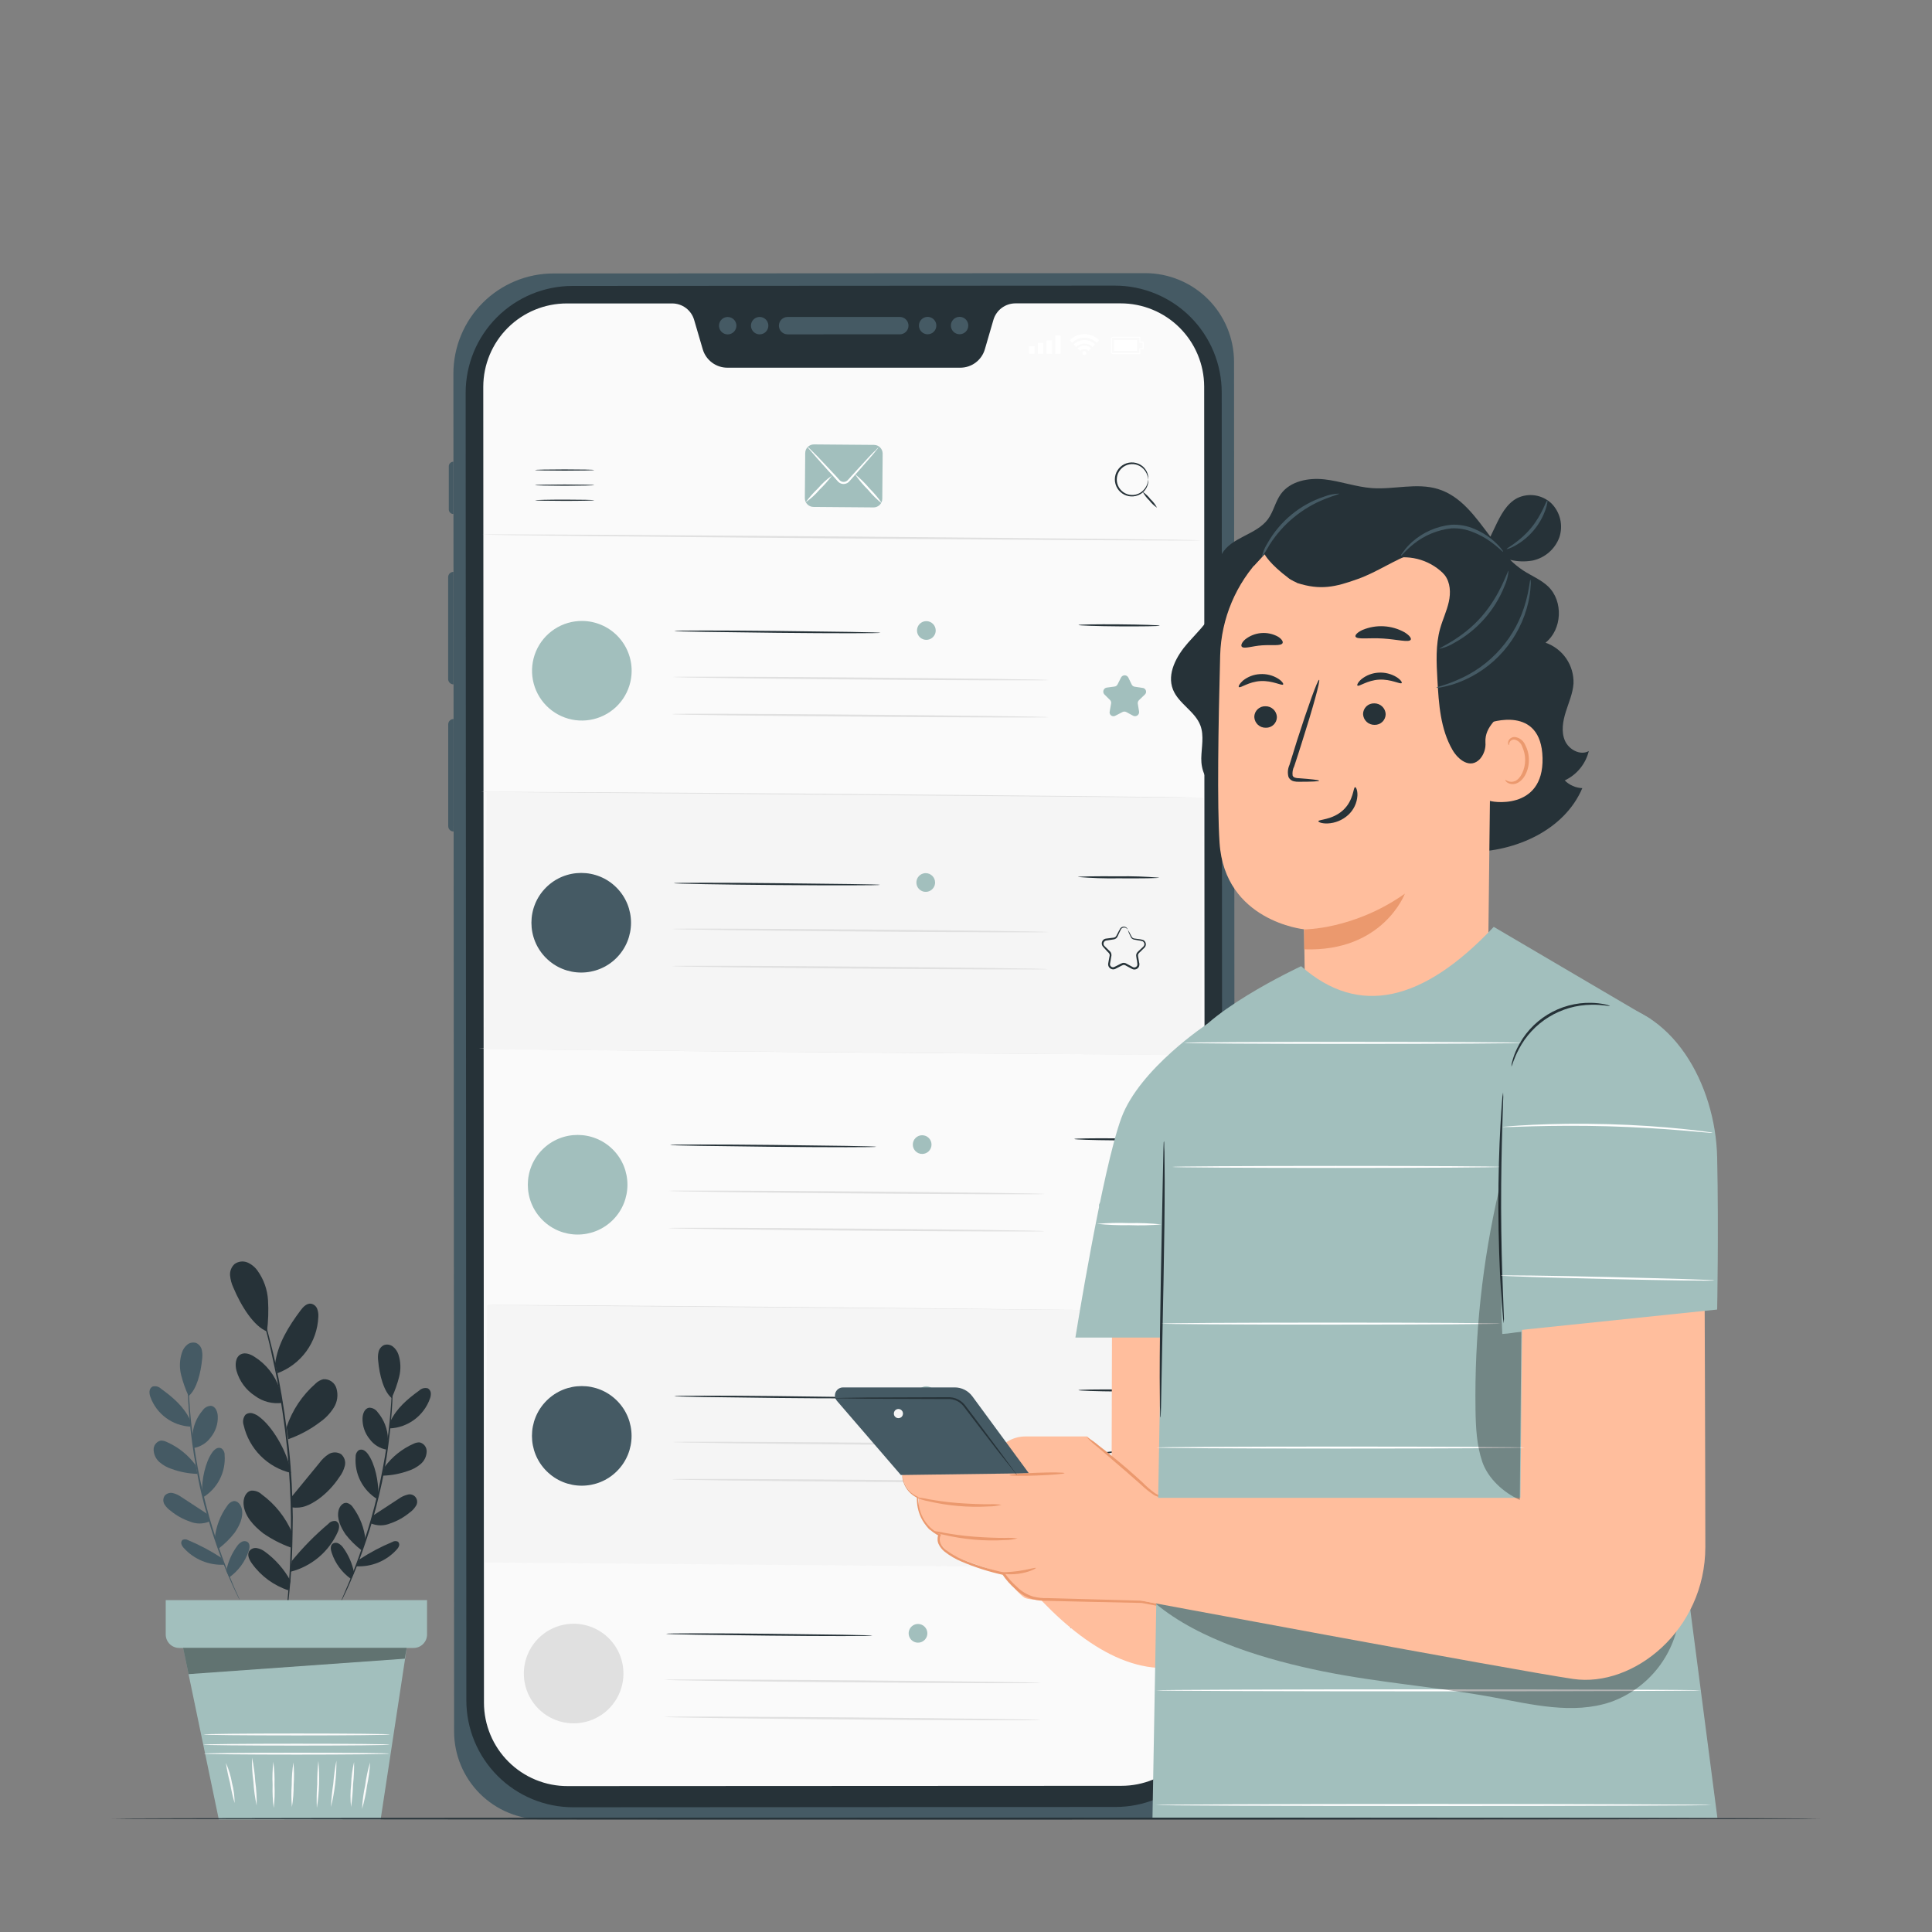 <svg width="150" height="150" viewBox="0 0 150 150" fill="none" xmlns="http://www.w3.org/2000/svg">
<rect x="0" y="0" width="150" height="150" fill="#808080" stroke="none"/>
<path d="M88.884 141.231L42.084 141.255C40.275 141.256 38.539 140.538 37.258 139.259C35.978 137.98 35.258 136.246 35.256 134.436L35.202 29.013C35.201 27.992 35.402 26.98 35.792 26.036C36.182 25.092 36.755 24.234 37.477 23.512C38.198 22.789 39.056 22.216 39.999 21.824C40.942 21.433 41.954 21.231 42.975 21.231L88.911 21.207C90.741 21.207 92.496 21.934 93.79 23.228C95.084 24.522 95.811 26.277 95.811 28.107L95.868 134.253C95.867 136.104 95.13 137.879 93.82 139.188C92.511 140.496 90.735 141.231 88.884 141.231Z" fill="#455A64"/>
<path d="M36.207 132L36.153 30.483C36.157 28.286 37.032 26.179 38.587 24.627C40.143 23.074 42.25 22.201 44.448 22.2L86.55 22.176C87.64 22.175 88.719 22.389 89.727 22.806C90.734 23.222 91.649 23.833 92.42 24.604C93.191 25.374 93.803 26.288 94.221 27.295C94.638 28.302 94.853 29.381 94.854 30.471L94.908 131.988C94.909 133.078 94.695 134.158 94.278 135.165C93.862 136.172 93.251 137.088 92.481 137.859C91.71 138.63 90.796 139.242 89.789 139.659C88.782 140.077 87.703 140.292 86.613 140.292L44.511 140.316C43.419 140.317 42.338 140.102 41.33 139.684C40.321 139.266 39.405 138.653 38.634 137.881C37.863 137.108 37.251 136.191 36.835 135.182C36.418 134.173 36.205 133.092 36.207 132Z" fill="#263238"/>
<path d="M61.149 25.959C60.97 25.959 60.798 25.888 60.672 25.761C60.545 25.635 60.474 25.463 60.474 25.284C60.474 25.105 60.545 24.933 60.672 24.807C60.798 24.68 60.97 24.609 61.149 24.609H69.816C69.908 24.603 70.001 24.616 70.088 24.647C70.175 24.678 70.255 24.726 70.322 24.79C70.39 24.853 70.444 24.929 70.48 25.014C70.517 25.099 70.536 25.19 70.536 25.282C70.536 25.375 70.517 25.466 70.48 25.551C70.444 25.636 70.39 25.712 70.322 25.775C70.255 25.838 70.175 25.887 70.088 25.918C70.001 25.949 69.908 25.962 69.816 25.956L61.149 25.959Z" fill="#455A64"/>
<path d="M56.502 25.962C56.368 25.962 56.237 25.923 56.126 25.849C56.014 25.776 55.928 25.671 55.876 25.547C55.824 25.424 55.811 25.288 55.836 25.157C55.862 25.026 55.926 24.905 56.02 24.811C56.115 24.716 56.235 24.651 56.366 24.625C56.497 24.599 56.633 24.612 56.756 24.663C56.88 24.714 56.986 24.8 57.06 24.912C57.134 25.023 57.174 25.153 57.174 25.287C57.174 25.465 57.103 25.637 56.977 25.763C56.851 25.89 56.68 25.961 56.502 25.962Z" fill="#455A64"/>
<path d="M58.983 25.959C58.849 25.959 58.719 25.92 58.607 25.847C58.496 25.773 58.409 25.668 58.357 25.544C58.306 25.421 58.292 25.285 58.318 25.154C58.343 25.023 58.407 24.902 58.502 24.808C58.596 24.713 58.716 24.648 58.847 24.622C58.978 24.596 59.114 24.609 59.238 24.66C59.361 24.711 59.467 24.797 59.541 24.909C59.615 25.02 59.655 25.15 59.655 25.284C59.655 25.462 59.584 25.634 59.459 25.76C59.333 25.887 59.162 25.958 58.983 25.959Z" fill="#455A64"/>
<path d="M74.502 25.95C74.368 25.95 74.238 25.91 74.127 25.836C74.016 25.762 73.929 25.656 73.878 25.533C73.827 25.409 73.814 25.273 73.84 25.142C73.867 25.011 73.931 24.891 74.026 24.797C74.121 24.703 74.241 24.638 74.372 24.613C74.503 24.587 74.639 24.601 74.763 24.652C74.886 24.704 74.991 24.791 75.065 24.902C75.139 25.014 75.178 25.145 75.177 25.278C75.177 25.367 75.16 25.454 75.126 25.536C75.092 25.618 75.042 25.692 74.979 25.754C74.916 25.817 74.842 25.866 74.76 25.9C74.678 25.933 74.591 25.951 74.502 25.95Z" fill="#455A64"/>
<path d="M72.021 25.953C71.888 25.953 71.757 25.913 71.646 25.839C71.535 25.765 71.449 25.66 71.398 25.536C71.347 25.413 71.333 25.277 71.359 25.146C71.385 25.015 71.45 24.895 71.544 24.801C71.638 24.706 71.759 24.642 71.889 24.616C72.02 24.59 72.156 24.603 72.279 24.654C72.403 24.706 72.508 24.792 72.582 24.903C72.657 25.014 72.696 25.145 72.696 25.278C72.697 25.367 72.679 25.455 72.646 25.537C72.612 25.619 72.562 25.694 72.499 25.756C72.437 25.819 72.362 25.869 72.28 25.902C72.198 25.936 72.11 25.953 72.021 25.953Z" fill="#455A64"/>
<path d="M87 23.553H78.84C78.455 23.553 78.081 23.677 77.772 23.908C77.464 24.138 77.239 24.462 77.13 24.831L76.464 27.117C76.344 27.531 76.092 27.894 75.748 28.152C75.403 28.41 74.984 28.549 74.553 28.548H56.475C56.045 28.549 55.626 28.41 55.281 28.152C54.936 27.895 54.683 27.533 54.561 27.12L53.892 24.834C53.783 24.465 53.558 24.141 53.25 23.911C52.941 23.681 52.567 23.558 52.182 23.559H44.016C42.297 23.556 40.647 24.236 39.429 25.448C38.211 26.661 37.525 28.308 37.521 30.027L37.575 132.213C37.578 133.064 37.748 133.906 38.076 134.691C38.404 135.477 38.884 136.189 39.488 136.789C40.092 137.389 40.807 137.864 41.595 138.187C42.382 138.51 43.225 138.675 44.076 138.672L87.051 138.651C88.77 138.654 90.42 137.975 91.638 136.762C92.856 135.549 93.542 133.902 93.546 132.183L93.492 30C93.483 28.285 92.795 26.644 91.578 25.435C90.361 24.227 88.715 23.55 87 23.553Z" fill="#FAFAFA"/>
<path d="M95.817 47.289C95.922 47.29 96.023 47.332 96.098 47.407C96.173 47.481 96.215 47.583 96.216 47.688V60.687C96.216 60.792 96.174 60.893 96.1 60.968C96.026 61.043 95.925 61.085 95.82 61.086L95.817 47.289Z" fill="#455A64"/>
<path d="M35.211 55.824C35.102 55.824 34.997 55.867 34.92 55.945C34.843 56.022 34.8 56.126 34.8 56.235V64.146C34.801 64.255 34.845 64.36 34.922 64.437C35 64.514 35.105 64.557 35.214 64.557L35.211 55.824Z" fill="#455A64"/>
<path d="M35.205 44.4C35.151 44.4 35.097 44.411 35.047 44.431C34.997 44.452 34.952 44.483 34.913 44.521C34.875 44.56 34.845 44.605 34.824 44.656C34.804 44.706 34.794 44.76 34.794 44.814V52.722C34.795 52.831 34.839 52.936 34.916 53.014C34.994 53.091 35.098 53.135 35.208 53.136L35.205 44.4Z" fill="#455A64"/>
<path d="M35.202 35.847C35.107 35.847 35.016 35.885 34.949 35.952C34.882 36.019 34.845 36.109 34.845 36.204V39.555C34.845 39.602 34.854 39.648 34.872 39.691C34.89 39.734 34.916 39.774 34.95 39.807C34.983 39.84 35.022 39.865 35.065 39.883C35.109 39.901 35.155 39.91 35.202 39.909V35.847Z" fill="#455A64"/>
<path d="M80.316 26.88H79.899V27.465H80.316V26.88Z" fill="white"/>
<path d="M80.994 26.619H80.577V27.462H80.994V26.619Z" fill="white"/>
<path d="M81.672 26.424H81.255V27.462H81.672V26.424Z" fill="white"/>
<path d="M82.35 26.046H81.933V27.462H82.35V26.046Z" fill="white"/>
<path d="M88.5 27.489H86.4C86.38 27.489 86.361 27.486 86.343 27.479C86.325 27.471 86.308 27.461 86.294 27.447C86.28 27.433 86.269 27.417 86.261 27.399C86.254 27.381 86.25 27.361 86.25 27.342V26.301C86.25 26.262 86.265 26.224 86.293 26.196C86.32 26.168 86.358 26.152 86.397 26.151H88.497C88.507 26.152 88.517 26.156 88.524 26.163C88.531 26.17 88.535 26.18 88.536 26.19V26.532H88.761C88.766 26.532 88.771 26.533 88.775 26.535C88.78 26.537 88.784 26.54 88.788 26.544C88.791 26.547 88.794 26.552 88.795 26.556C88.797 26.561 88.797 26.566 88.797 26.571V27.069C88.797 27.079 88.793 27.089 88.786 27.096C88.778 27.104 88.768 27.108 88.758 27.108H88.533V27.45C88.533 27.455 88.533 27.459 88.531 27.464C88.53 27.468 88.528 27.473 88.525 27.476C88.522 27.48 88.518 27.483 88.514 27.485C88.509 27.487 88.505 27.488 88.5 27.489ZM88.461 26.226H86.4C86.381 26.226 86.363 26.233 86.349 26.247C86.336 26.261 86.328 26.279 86.328 26.298V27.339C86.328 27.358 86.336 27.376 86.349 27.39C86.363 27.403 86.381 27.411 86.4 27.411H88.452V27.069C88.452 27.059 88.456 27.05 88.463 27.043C88.469 27.037 88.478 27.033 88.488 27.033H88.713V26.607H88.5C88.49 26.607 88.481 26.603 88.475 26.596C88.468 26.59 88.464 26.58 88.464 26.571L88.461 26.226Z" fill="white"/>
<path d="M86.502 27.243V26.4L88.287 26.397V26.778V26.862V27.243H86.502Z" fill="white"/>
<path d="M84.342 27.411C84.342 27.381 84.333 27.351 84.316 27.326C84.299 27.301 84.276 27.281 84.248 27.27C84.22 27.258 84.189 27.255 84.159 27.261C84.13 27.267 84.102 27.281 84.081 27.303C84.06 27.324 84.045 27.351 84.039 27.381C84.033 27.411 84.036 27.441 84.048 27.469C84.059 27.497 84.079 27.521 84.104 27.538C84.129 27.555 84.159 27.564 84.189 27.564C84.23 27.564 84.269 27.548 84.297 27.519C84.326 27.49 84.342 27.451 84.342 27.411Z" fill="white"/>
<path d="M83.667 27.045L83.862 27.237C83.949 27.151 84.067 27.103 84.189 27.103C84.311 27.103 84.429 27.151 84.516 27.237L84.711 27.042C84.572 26.904 84.385 26.827 84.189 26.826C84.092 26.826 83.996 26.846 83.906 26.883C83.817 26.921 83.735 26.976 83.667 27.045Z" fill="white"/>
<path d="M84.189 26.4C83.879 26.4 83.581 26.523 83.361 26.742L83.556 26.937C83.724 26.77 83.952 26.677 84.189 26.677C84.426 26.677 84.653 26.77 84.822 26.937L85.017 26.742C84.908 26.633 84.779 26.547 84.637 26.488C84.495 26.429 84.343 26.399 84.189 26.4Z" fill="white"/>
<path d="M83.043 26.421L83.238 26.616C83.362 26.49 83.51 26.39 83.674 26.322C83.837 26.254 84.012 26.219 84.189 26.22C84.545 26.22 84.887 26.361 85.14 26.613L85.335 26.418C85.184 26.267 85.006 26.148 84.809 26.066C84.613 25.985 84.402 25.943 84.189 25.943C83.976 25.943 83.765 25.985 83.569 26.066C83.372 26.148 83.193 26.267 83.043 26.418V26.421Z" fill="white"/>
<path d="M49.041 52.11C49.034 52.875 48.801 53.62 48.371 54.253C47.941 54.885 47.332 55.376 46.623 55.662C45.914 55.949 45.136 56.019 44.387 55.863C43.639 55.708 42.953 55.333 42.416 54.788C41.88 54.242 41.518 53.55 41.375 52.799C41.232 52.048 41.316 51.271 41.614 50.567C41.913 49.863 42.414 49.263 43.053 48.843C43.693 48.424 44.442 48.204 45.207 48.21C45.715 48.214 46.217 48.319 46.684 48.517C47.152 48.715 47.576 49.004 47.932 49.366C48.288 49.728 48.569 50.157 48.759 50.628C48.95 51.099 49.045 51.602 49.041 52.11Z" fill="#A2BFBD"/>
<path d="M68.37 49.131C68.37 49.173 64.77 49.179 60.36 49.131C55.95 49.083 52.347 49.032 52.347 48.987C52.347 48.942 55.947 48.939 60.36 48.987C64.773 49.035 68.373 49.089 68.37 49.131Z" fill="#263238"/>
<path d="M81.447 52.8C81.447 52.842 74.907 52.824 66.84 52.758C58.773 52.692 52.233 52.602 52.233 52.56C52.233 52.518 58.773 52.536 66.843 52.602C74.913 52.668 81.447 52.755 81.447 52.8Z" fill="#E0E0E0"/>
<path d="M81.423 55.683C81.423 55.725 74.883 55.707 66.816 55.641C58.749 55.575 52.2 55.5 52.2 55.443C52.2 55.386 58.737 55.419 66.807 55.485C74.877 55.551 81.423 55.638 81.423 55.683Z" fill="#E0E0E0"/>
<path d="M90.045 48.576C90.045 48.621 88.629 48.642 86.886 48.63C85.143 48.618 83.73 48.567 83.73 48.525C83.73 48.483 85.143 48.459 86.889 48.474C88.635 48.489 90.045 48.534 90.045 48.576Z" fill="#263238"/>
<path d="M87.6 52.599L87.861 53.139C87.883 53.185 87.915 53.225 87.956 53.256C87.997 53.287 88.044 53.307 88.095 53.316L88.695 53.406C88.756 53.408 88.816 53.43 88.864 53.467C88.913 53.505 88.95 53.556 88.968 53.615C88.987 53.673 88.987 53.736 88.969 53.795C88.95 53.853 88.915 53.905 88.866 53.943L88.431 54.36C88.394 54.396 88.367 54.44 88.351 54.488C88.334 54.537 88.33 54.588 88.338 54.639L88.437 55.239C88.446 55.297 88.439 55.356 88.416 55.411C88.393 55.465 88.355 55.512 88.307 55.546C88.26 55.58 88.203 55.6 88.144 55.605C88.086 55.608 88.027 55.596 87.975 55.569L87.447 55.284C87.401 55.259 87.349 55.246 87.297 55.246C87.245 55.246 87.193 55.259 87.147 55.284L86.613 55.56C86.561 55.594 86.501 55.611 86.439 55.609C86.378 55.608 86.318 55.587 86.269 55.551C86.219 55.514 86.182 55.463 86.163 55.404C86.143 55.346 86.142 55.283 86.16 55.224L86.265 54.624C86.275 54.574 86.273 54.522 86.258 54.473C86.243 54.424 86.215 54.38 86.178 54.345L85.752 53.922C85.71 53.88 85.68 53.828 85.666 53.771C85.653 53.713 85.655 53.653 85.674 53.597C85.693 53.541 85.727 53.492 85.772 53.454C85.818 53.416 85.873 53.392 85.932 53.385L86.532 53.304C86.583 53.298 86.631 53.279 86.673 53.249C86.714 53.219 86.747 53.179 86.769 53.133L87.039 52.599C87.066 52.548 87.106 52.506 87.156 52.476C87.205 52.446 87.262 52.431 87.319 52.431C87.377 52.431 87.433 52.446 87.483 52.476C87.532 52.506 87.573 52.548 87.6 52.599Z" fill="#A2BFBD"/>
<path d="M72.648 48.957C72.647 49.101 72.603 49.241 72.522 49.359C72.441 49.478 72.327 49.57 72.194 49.624C72.061 49.678 71.915 49.691 71.774 49.662C71.634 49.633 71.505 49.563 71.404 49.46C71.303 49.358 71.236 49.228 71.209 49.087C71.182 48.946 71.197 48.8 71.253 48.668C71.309 48.535 71.403 48.423 71.523 48.344C71.644 48.265 71.784 48.224 71.928 48.225C72.023 48.226 72.117 48.245 72.205 48.283C72.293 48.32 72.373 48.374 72.439 48.442C72.506 48.51 72.559 48.59 72.595 48.679C72.631 48.767 72.649 48.862 72.648 48.957Z" fill="#A2BFBD"/>
<path d="M93.27 41.952C93.27 41.994 80.775 41.928 65.37 41.802C49.965 41.676 37.47 41.538 37.47 41.502C37.47 41.466 49.962 41.526 65.37 41.652C80.778 41.778 93.273 41.91 93.27 41.952Z" fill="#E0E0E0"/>
<path d="M93.108 61.938C93.108 61.983 80.61 61.914 65.208 61.788C49.806 61.662 37.308 61.524 37.308 61.488C37.308 61.452 49.803 61.512 65.208 61.638C80.613 61.764 93.108 61.896 93.108 61.938Z" fill="#E0E0E0"/>
<path d="M47.582 94.718C49.092 93.208 49.092 90.759 47.582 89.249C46.071 87.739 43.623 87.739 42.113 89.249C40.603 90.759 40.603 93.208 42.113 94.718C43.623 96.228 46.071 96.228 47.582 94.718Z" fill="#A2BFBD"/>
<path d="M68.043 89.037C68.043 89.079 64.458 89.085 60.033 89.037C55.608 88.989 52.02 88.938 52.02 88.893C52.02 88.848 55.62 88.845 60.033 88.893C64.446 88.941 68.046 88.995 68.043 89.037Z" fill="#263238"/>
<path d="M81.12 92.7C81.12 92.742 74.58 92.724 66.513 92.658C58.446 92.592 51.906 92.502 51.906 92.46C51.906 92.418 58.446 92.436 66.516 92.502C74.586 92.568 81.12 92.661 81.12 92.7Z" fill="#E0E0E0"/>
<path d="M81.096 95.589C81.096 95.631 74.556 95.613 66.489 95.547C58.422 95.481 51.882 95.391 51.885 95.349C51.888 95.307 58.422 95.325 66.492 95.391C74.562 95.457 81.096 95.544 81.096 95.589Z" fill="#E0E0E0"/>
<path d="M89.718 88.482C89.718 88.527 88.305 88.548 86.559 88.536C84.813 88.524 83.403 88.473 83.403 88.431C83.403 88.389 84.816 88.365 86.562 88.38C88.308 88.395 89.718 88.44 89.718 88.482Z" fill="#263238"/>
<path d="M87.27 92.505L87.531 93.045C87.552 93.091 87.585 93.132 87.626 93.162C87.667 93.193 87.714 93.214 87.765 93.222L88.365 93.312C88.426 93.315 88.485 93.336 88.534 93.373C88.583 93.411 88.619 93.462 88.638 93.521C88.657 93.579 88.657 93.642 88.639 93.701C88.62 93.76 88.585 93.811 88.536 93.849L88.101 94.266C88.064 94.302 88.037 94.346 88.02 94.394C88.004 94.443 88 94.495 88.008 94.545L88.107 95.145C88.116 95.203 88.108 95.263 88.086 95.317C88.063 95.371 88.025 95.418 87.977 95.452C87.93 95.486 87.873 95.507 87.814 95.511C87.756 95.515 87.697 95.502 87.645 95.475L87.117 95.175C87.071 95.15 87.019 95.137 86.967 95.137C86.915 95.137 86.863 95.15 86.817 95.175L86.283 95.451C86.231 95.485 86.171 95.502 86.109 95.501C86.048 95.499 85.988 95.478 85.939 95.442C85.889 95.405 85.852 95.354 85.833 95.296C85.813 95.237 85.812 95.174 85.83 95.115L85.938 94.515C85.948 94.465 85.945 94.413 85.929 94.364C85.913 94.315 85.885 94.271 85.848 94.236L85.422 93.813C85.38 93.772 85.35 93.719 85.336 93.662C85.323 93.604 85.325 93.544 85.344 93.488C85.363 93.432 85.397 93.383 85.442 93.345C85.488 93.308 85.543 93.284 85.602 93.276L86.202 93.195C86.253 93.189 86.301 93.17 86.343 93.14C86.384 93.11 86.417 93.07 86.439 93.024L86.709 92.49C86.737 92.44 86.779 92.398 86.829 92.37C86.879 92.342 86.936 92.328 86.994 92.329C87.052 92.331 87.108 92.348 87.156 92.379C87.205 92.41 87.244 92.454 87.27 92.505Z" fill="#A2BFBD"/>
<path d="M72.309 89.007C72.387 88.614 72.132 88.232 71.738 88.154C71.345 88.076 70.963 88.331 70.885 88.724C70.806 89.118 71.062 89.5 71.455 89.578C71.849 89.656 72.231 89.401 72.309 89.007Z" fill="#A2BFBD"/>
<path d="M92.943 81.858C92.943 81.9 80.448 81.834 65.043 81.708C49.638 81.582 37.143 81.444 37.143 81.408C37.143 81.372 49.635 81.432 65.043 81.558C80.451 81.684 92.946 81.816 92.943 81.858Z" fill="#E0E0E0"/>
<path d="M92.781 101.844C92.781 101.889 80.481 101.808 65.304 101.664C50.127 101.52 37.827 101.364 37.827 101.328C37.827 101.292 50.127 101.364 65.307 101.508C80.487 101.652 92.781 101.802 92.781 101.844Z" fill="#E0E0E0"/>
<path d="M48.405 129.966C48.398 130.731 48.165 131.476 47.735 132.108C47.305 132.741 46.697 133.231 45.988 133.518C45.279 133.805 44.501 133.875 43.752 133.719C43.004 133.564 42.318 133.19 41.781 132.645C41.245 132.1 40.882 131.408 40.739 130.657C40.596 129.906 40.679 129.129 40.977 128.425C41.275 127.721 41.776 127.121 42.415 126.701C43.054 126.281 43.803 126.06 44.568 126.066C45.594 126.075 46.574 126.49 47.294 127.222C48.013 127.953 48.413 128.94 48.405 129.966Z" fill="#E0E0E0"/>
<path d="M67.734 126.99C67.734 127.032 64.134 127.038 59.721 126.99C55.308 126.942 51.711 126.891 51.711 126.846C51.711 126.801 55.311 126.798 59.724 126.846C64.137 126.894 67.734 126.948 67.734 126.99Z" fill="#263238"/>
<path d="M80.808 130.659C80.808 130.701 74.268 130.683 66.204 130.617C58.14 130.551 51.597 130.461 51.597 130.419C51.597 130.377 58.137 130.395 66.204 130.461C74.271 130.527 80.808 130.614 80.808 130.659Z" fill="#E0E0E0"/>
<path d="M80.784 133.539C80.784 133.584 74.244 133.566 66.18 133.5C58.116 133.434 51.573 133.344 51.573 133.302C51.573 133.26 58.113 133.275 66.18 133.341C74.247 133.407 80.787 133.5 80.784 133.539Z" fill="#E0E0E0"/>
<path d="M89.4 126.435C89.4 126.477 87.987 126.501 86.244 126.486C84.501 126.471 83.085 126.426 83.085 126.384C83.085 126.342 84.501 126.318 86.244 126.33C87.987 126.342 89.4 126.393 89.4 126.435Z" fill="#263238"/>
<path d="M72 126.816C71.999 126.96 71.955 127.1 71.874 127.218C71.793 127.337 71.679 127.429 71.546 127.483C71.413 127.537 71.267 127.55 71.126 127.521C70.986 127.492 70.857 127.421 70.756 127.319C70.656 127.217 70.588 127.087 70.561 126.946C70.534 126.805 70.549 126.659 70.605 126.527C70.662 126.394 70.755 126.282 70.876 126.203C70.996 126.124 71.136 126.083 71.28 126.084C71.375 126.085 71.469 126.104 71.557 126.142C71.645 126.179 71.725 126.233 71.791 126.301C71.858 126.369 71.911 126.449 71.947 126.538C71.983 126.626 72.001 126.721 72 126.816Z" fill="#A2BFBD"/>
<path d="M93.418 61.943L37.785 61.486L37.621 81.472L93.254 81.928L93.418 61.943Z" fill="#F5F5F5"/>
<path d="M47.86 74.376C49.37 72.865 49.37 70.417 47.86 68.907C46.35 67.397 43.902 67.397 42.392 68.907C40.882 70.417 40.882 72.865 42.392 74.376C43.902 75.886 46.35 75.886 47.86 74.376Z" fill="#455A64"/>
<path d="M68.322 68.7C68.322 68.745 64.722 68.751 60.312 68.715C55.902 68.679 52.299 68.613 52.299 68.571C52.299 68.529 55.899 68.52 60.312 68.571C64.725 68.622 68.322 68.652 68.322 68.7Z" fill="#263238"/>
<path d="M81.399 72.363C81.399 72.408 74.859 72.387 66.792 72.321C58.725 72.255 52.185 72.168 52.185 72.123C52.185 72.078 58.725 72.099 66.792 72.165C74.859 72.231 81.399 72.321 81.399 72.363Z" fill="#E0E0E0"/>
<path d="M81.375 75.246C81.375 75.288 74.835 75.27 66.768 75.204C58.701 75.138 52.161 75.051 52.161 75.006C52.161 74.961 58.701 74.982 66.771 75.048C74.841 75.114 81.375 75.204 81.375 75.246Z" fill="#E0E0E0"/>
<path d="M90 68.142C90 68.184 88.584 68.208 86.841 68.193C85.788 68.211 84.735 68.176 83.685 68.088C83.685 68.046 85.098 68.022 86.844 68.037C87.897 68.019 88.951 68.054 90 68.142Z" fill="#263238"/>
<path d="M87.549 72.165C87.549 72.165 87.525 72.132 87.471 72.084C87.433 72.052 87.387 72.03 87.338 72.02C87.29 72.01 87.239 72.013 87.192 72.027C87.125 72.045 87.067 72.09 87.033 72.15C86.994 72.216 86.955 72.306 86.913 72.393L86.775 72.693C86.751 72.756 86.71 72.811 86.657 72.853C86.605 72.896 86.542 72.923 86.475 72.933L86.088 72.993L85.884 73.023C85.826 73.033 85.774 73.062 85.737 73.107C85.697 73.152 85.676 73.21 85.676 73.27C85.676 73.331 85.697 73.388 85.737 73.434L86.079 73.77L86.169 73.857C86.205 73.891 86.234 73.932 86.256 73.977C86.298 74.071 86.305 74.177 86.277 74.277C86.247 74.447 86.217 74.621 86.187 74.799C86.177 74.834 86.176 74.87 86.182 74.905C86.189 74.941 86.203 74.974 86.225 75.003C86.246 75.032 86.274 75.055 86.306 75.072C86.338 75.089 86.373 75.098 86.409 75.099C86.478 75.099 86.541 75.063 86.631 75.018L86.886 74.889C86.973 74.836 87.065 74.794 87.162 74.763C87.216 74.752 87.273 74.752 87.328 74.764C87.382 74.775 87.434 74.797 87.48 74.829L87.96 75.087C87.99 75.102 88.023 75.11 88.056 75.112C88.09 75.113 88.123 75.107 88.154 75.095C88.186 75.083 88.214 75.065 88.238 75.041C88.262 75.017 88.281 74.989 88.293 74.958C88.314 74.888 88.314 74.814 88.293 74.745C88.293 74.661 88.269 74.58 88.254 74.499L88.218 74.256C88.2 74.161 88.218 74.062 88.269 73.98C88.32 73.914 88.377 73.854 88.44 73.8L88.605 73.647L88.761 73.5C88.803 73.462 88.832 73.412 88.845 73.356C88.855 73.303 88.848 73.248 88.825 73.199C88.802 73.15 88.765 73.11 88.719 73.083C88.611 73.048 88.501 73.024 88.389 73.011L88.089 72.957C88.038 72.952 87.988 72.937 87.943 72.912C87.898 72.888 87.859 72.854 87.828 72.813C87.788 72.743 87.753 72.671 87.723 72.597C87.657 72.468 87.603 72.334 87.564 72.195C87.647 72.313 87.719 72.439 87.78 72.57C87.812 72.638 87.848 72.704 87.888 72.768C87.915 72.799 87.948 72.824 87.985 72.841C88.022 72.859 88.063 72.869 88.104 72.87L88.404 72.912C88.528 72.921 88.652 72.946 88.77 72.987C88.821 73.015 88.866 73.055 88.899 73.104C88.932 73.153 88.953 73.209 88.961 73.267C88.969 73.326 88.962 73.385 88.943 73.441C88.923 73.496 88.891 73.546 88.848 73.587L88.692 73.737L88.533 73.896C88.478 73.941 88.429 73.993 88.386 74.049C88.355 74.103 88.344 74.167 88.356 74.229C88.371 74.31 88.383 74.391 88.398 74.472C88.413 74.553 88.425 74.634 88.44 74.718C88.47 74.816 88.47 74.92 88.44 75.018C88.421 75.069 88.391 75.116 88.353 75.155C88.314 75.194 88.268 75.225 88.217 75.245C88.166 75.265 88.112 75.274 88.057 75.272C88.002 75.269 87.949 75.255 87.9 75.231L87.417 74.973C87.386 74.95 87.351 74.933 87.314 74.924C87.277 74.916 87.238 74.915 87.201 74.922C87.119 74.953 87.04 74.99 86.964 75.033L86.712 75.162L86.583 75.228C86.529 75.252 86.471 75.264 86.412 75.261C86.355 75.258 86.3 75.243 86.249 75.217C86.199 75.191 86.155 75.154 86.12 75.11C86.085 75.065 86.06 75.013 86.046 74.958C86.033 74.903 86.032 74.846 86.043 74.79C86.076 74.613 86.109 74.439 86.139 74.271C86.163 74.204 86.163 74.131 86.139 74.064C86.101 73.999 86.051 73.942 85.992 73.896L85.635 73.5C85.575 73.43 85.541 73.34 85.541 73.248C85.541 73.155 85.575 73.066 85.635 72.996C85.694 72.931 85.773 72.889 85.86 72.876L86.067 72.849L86.457 72.801C86.508 72.795 86.556 72.776 86.597 72.745C86.638 72.713 86.669 72.672 86.688 72.624L86.835 72.342C86.883 72.255 86.922 72.177 86.97 72.096C87.019 72.024 87.092 71.974 87.177 71.955C87.233 71.941 87.292 71.943 87.347 71.96C87.403 71.977 87.453 72.008 87.492 72.051C87.543 72.12 87.552 72.162 87.549 72.165Z" fill="#263238"/>
<path d="M72.6 68.523C72.599 68.667 72.555 68.807 72.474 68.925C72.394 69.044 72.279 69.136 72.146 69.19C72.013 69.244 71.867 69.257 71.726 69.228C71.586 69.199 71.457 69.129 71.356 69.026C71.256 68.924 71.188 68.794 71.161 68.653C71.134 68.512 71.15 68.366 71.206 68.234C71.262 68.102 71.356 67.989 71.476 67.91C71.596 67.831 71.736 67.79 71.88 67.791C72.072 67.793 72.256 67.872 72.391 68.009C72.525 68.146 72.601 68.331 72.6 68.523Z" fill="#A2BFBD"/>
<path d="M93.46 101.784L37.827 101.328L37.663 121.313L93.296 121.77L93.46 101.784Z" fill="#F5F5F5"/>
<path d="M47.902 114.216C49.413 112.706 49.413 110.258 47.902 108.748C46.392 107.237 43.944 107.237 42.434 108.748C40.923 110.258 40.923 112.706 42.434 114.216C43.944 115.726 46.392 115.726 47.902 114.216Z" fill="#455A64"/>
<path d="M68.364 108.537C68.364 108.579 64.764 108.585 60.354 108.537C55.944 108.489 52.341 108.438 52.341 108.393C52.341 108.348 55.941 108.345 60.354 108.393C64.767 108.441 68.364 108.495 68.364 108.537Z" fill="#263238"/>
<path d="M81.441 112.2C81.441 112.242 74.901 112.224 66.834 112.158C58.767 112.092 52.227 112.002 52.227 111.96C52.227 111.918 58.767 111.936 66.834 112.002C74.901 112.068 81.441 112.161 81.441 112.2Z" fill="#E0E0E0"/>
<path d="M81.417 115.089C81.417 115.131 74.877 115.113 66.81 115.047C58.743 114.981 52.2 114.9 52.2 114.849C52.2 114.798 58.74 114.825 66.81 114.891C74.88 114.957 81.417 115.044 81.417 115.089Z" fill="#E0E0E0"/>
<path d="M90.039 107.982C90.039 108.027 88.623 108.048 86.88 108.036C85.137 108.024 83.724 107.973 83.724 107.931C83.724 107.889 85.137 107.865 86.883 107.88C88.629 107.895 90.039 107.94 90.039 107.982Z" fill="#263238"/>
<path d="M87.6 112.005C87.6 112.005 87.576 111.972 87.522 111.927C87.484 111.895 87.439 111.872 87.39 111.862C87.341 111.852 87.291 111.853 87.243 111.867C87.176 111.887 87.119 111.931 87.084 111.99C87.045 112.059 87.006 112.149 86.964 112.236C86.922 112.323 86.874 112.422 86.826 112.521C86.802 112.585 86.762 112.641 86.709 112.684C86.656 112.727 86.593 112.754 86.526 112.764L86.139 112.821L85.935 112.854C85.89 112.861 85.849 112.879 85.814 112.908C85.78 112.937 85.754 112.974 85.739 113.016C85.724 113.059 85.721 113.104 85.73 113.148C85.739 113.192 85.76 113.232 85.791 113.265L86.133 113.598L86.223 113.685C86.26 113.72 86.289 113.762 86.31 113.808C86.354 113.902 86.361 114.009 86.331 114.108C86.301 114.28 86.271 114.454 86.241 114.63C86.233 114.664 86.233 114.699 86.241 114.733C86.248 114.766 86.263 114.798 86.284 114.825C86.306 114.852 86.333 114.875 86.364 114.89C86.394 114.906 86.428 114.914 86.463 114.915C86.543 114.911 86.62 114.884 86.685 114.837L86.94 114.705C87.027 114.654 87.12 114.612 87.216 114.579C87.327 114.56 87.441 114.584 87.534 114.648L88.014 114.906C88.044 114.921 88.077 114.929 88.11 114.931C88.144 114.932 88.177 114.927 88.209 114.915C88.24 114.903 88.268 114.884 88.292 114.86C88.316 114.837 88.335 114.808 88.347 114.777C88.368 114.708 88.368 114.634 88.347 114.564C88.347 114.48 88.323 114.396 88.308 114.315L88.272 114.075C88.253 113.98 88.272 113.882 88.323 113.799C88.374 113.734 88.431 113.673 88.494 113.619L88.659 113.466L88.815 113.316C88.858 113.279 88.888 113.228 88.899 113.172C88.908 113.12 88.901 113.066 88.879 113.017C88.856 112.969 88.819 112.929 88.773 112.902C88.666 112.866 88.555 112.842 88.443 112.83L88.143 112.776C88.091 112.771 88.042 112.756 87.997 112.73C87.952 112.705 87.913 112.671 87.882 112.629C87.842 112.561 87.807 112.49 87.777 112.416C87.71 112.287 87.656 112.151 87.618 112.011C87.7 112.131 87.772 112.258 87.834 112.389C87.866 112.456 87.902 112.522 87.942 112.584C87.969 112.616 88.002 112.641 88.039 112.659C88.076 112.677 88.117 112.688 88.158 112.689L88.458 112.731C88.574 112.741 88.689 112.765 88.8 112.8C88.869 112.837 88.924 112.894 88.959 112.964C88.993 113.034 89.005 113.113 88.992 113.19C88.978 113.273 88.939 113.349 88.878 113.406L88.722 113.556L88.563 113.712C88.509 113.76 88.46 113.812 88.416 113.868C88.385 113.923 88.374 113.987 88.386 114.048C88.401 114.129 88.413 114.207 88.428 114.288C88.443 114.369 88.455 114.453 88.47 114.537C88.499 114.635 88.499 114.739 88.47 114.837C88.45 114.888 88.419 114.934 88.38 114.973C88.342 115.011 88.295 115.041 88.244 115.061C88.193 115.081 88.139 115.09 88.084 115.087C88.029 115.085 87.976 115.071 87.927 115.047C87.768 114.963 87.606 114.879 87.444 114.789C87.381 114.745 87.304 114.727 87.228 114.738C87.146 114.77 87.067 114.809 86.991 114.852L86.739 114.981L86.61 115.047C86.556 115.069 86.497 115.08 86.439 115.077C86.382 115.074 86.327 115.059 86.277 115.034C86.227 115.008 86.183 114.971 86.148 114.927C86.113 114.883 86.088 114.831 86.075 114.777C86.061 114.722 86.059 114.665 86.07 114.609C86.103 114.432 86.136 114.258 86.166 114.087C86.19 114.02 86.19 113.947 86.166 113.88C86.126 113.817 86.076 113.76 86.019 113.712L85.677 113.367C85.617 113.297 85.584 113.208 85.584 113.115C85.584 113.023 85.617 112.933 85.677 112.863C85.736 112.799 85.815 112.755 85.902 112.74L86.109 112.713L86.499 112.665C86.55 112.661 86.598 112.642 86.639 112.611C86.68 112.581 86.711 112.539 86.73 112.491L86.877 112.209C86.925 112.119 86.964 112.041 87.012 111.963C87.059 111.89 87.134 111.839 87.219 111.819C87.273 111.809 87.329 111.812 87.381 111.829C87.433 111.846 87.481 111.876 87.519 111.915C87.6 111.963 87.6 112.005 87.6 112.005Z" fill="#263238"/>
<path d="M72.642 108.363C72.641 108.506 72.597 108.646 72.516 108.765C72.436 108.884 72.321 108.976 72.188 109.03C72.055 109.084 71.909 109.097 71.768 109.068C71.628 109.039 71.499 108.968 71.398 108.866C71.298 108.764 71.23 108.634 71.203 108.493C71.176 108.352 71.192 108.206 71.248 108.074C71.304 107.941 71.397 107.829 71.518 107.75C71.638 107.671 71.778 107.63 71.922 107.631C72.017 107.632 72.112 107.651 72.199 107.688C72.287 107.726 72.367 107.78 72.433 107.848C72.5 107.916 72.553 107.996 72.589 108.085C72.625 108.173 72.643 108.268 72.642 108.363Z" fill="#A2BFBD"/>
<path d="M67.859 34.542L63.197 34.504C62.825 34.501 62.52 34.801 62.517 35.173L62.488 38.677C62.485 39.05 62.785 39.355 63.158 39.358L67.82 39.396C68.192 39.399 68.497 39.099 68.5 38.727L68.529 35.223C68.532 34.85 68.232 34.545 67.859 34.542Z" fill="#A2BFBD"/>
<path d="M68.205 34.728C68.155 34.82 68.092 34.905 68.019 34.98C67.893 35.136 67.719 35.358 67.47 35.631L66.642 36.582L66.147 37.14C66.061 37.245 65.97 37.345 65.874 37.44C65.752 37.541 65.596 37.589 65.439 37.575C65.283 37.559 65.14 37.483 65.04 37.362L64.773 37.062L64.272 36.51L63.432 35.571C63.192 35.301 63.003 35.082 62.874 34.926C62.8 34.852 62.737 34.768 62.685 34.677C62.685 34.677 62.775 34.743 62.919 34.887C63.063 35.031 63.264 35.235 63.519 35.487L64.383 36.405L64.893 36.951L65.16 37.251C65.196 37.297 65.241 37.334 65.293 37.362C65.344 37.39 65.4 37.407 65.457 37.413C65.515 37.419 65.573 37.413 65.629 37.396C65.685 37.379 65.736 37.351 65.781 37.314C65.862 37.242 65.955 37.125 66.039 37.035L66.54 36.483L67.395 35.553C67.638 35.292 67.839 35.079 67.995 34.953C68.055 34.87 68.126 34.794 68.205 34.728Z" fill="white"/>
<path d="M64.593 36.927C64.302 37.316 63.98 37.68 63.63 38.016C63.315 38.389 62.951 38.719 62.55 38.997C62.841 38.608 63.164 38.244 63.516 37.908C63.831 37.536 64.193 37.206 64.593 36.927Z" fill="white"/>
<path d="M68.496 39.111C68.088 38.785 67.715 38.419 67.383 38.016C67.011 37.649 66.675 37.247 66.381 36.816C66.789 37.142 67.163 37.509 67.497 37.911C67.868 38.277 68.203 38.679 68.496 39.111Z" fill="white"/>
<path d="M46.131 36.492C46.131 36.519 45.105 36.54 43.839 36.54C42.573 36.54 41.547 36.519 41.547 36.492C41.547 36.465 42.573 36.444 43.839 36.444C45.105 36.444 46.131 36.465 46.131 36.492Z" fill="#263238"/>
<path d="M46.131 37.665C46.131 37.692 45.105 37.713 43.839 37.713C42.573 37.713 41.547 37.692 41.547 37.665C41.547 37.638 42.573 37.617 43.839 37.617C45.105 37.617 46.131 37.638 46.131 37.665Z" fill="#263238"/>
<path d="M46.131 38.838C46.131 38.865 45.105 38.889 43.839 38.889C42.573 38.889 41.547 38.865 41.547 38.841C41.547 38.817 42.573 38.79 43.839 38.79C45.105 38.79 46.131 38.814 46.131 38.838Z" fill="#263238"/>
<path d="M89.154 37.239C89.139 37.239 89.154 37.125 89.088 36.939C89.014 36.674 88.853 36.44 88.632 36.276C88.455 36.142 88.243 36.059 88.022 36.038C87.8 36.016 87.577 36.057 87.377 36.155C87.177 36.253 87.009 36.405 86.89 36.594C86.772 36.782 86.708 37 86.707 37.223C86.705 37.445 86.765 37.664 86.881 37.854C86.996 38.045 87.162 38.199 87.36 38.301C87.559 38.402 87.781 38.446 88.003 38.428C88.225 38.41 88.438 38.331 88.617 38.199C88.84 38.036 89.004 37.806 89.085 37.542C89.139 37.353 89.139 37.242 89.154 37.242C89.158 37.269 89.158 37.296 89.154 37.323C89.156 37.402 89.148 37.48 89.13 37.557C89.065 37.845 88.901 38.1 88.668 38.28C88.471 38.428 88.237 38.517 87.992 38.538C87.747 38.56 87.501 38.512 87.281 38.401C87.062 38.29 86.878 38.12 86.75 37.91C86.622 37.7 86.555 37.458 86.557 37.212C86.559 36.966 86.63 36.725 86.762 36.518C86.893 36.31 87.08 36.143 87.301 36.035C87.523 35.928 87.77 35.885 88.014 35.91C88.259 35.936 88.492 36.029 88.686 36.18C88.916 36.364 89.075 36.623 89.133 36.912C89.15 36.989 89.157 37.068 89.154 37.146C89.161 37.177 89.161 37.209 89.154 37.239Z" fill="#263238"/>
<path d="M89.829 39.417C89.599 39.263 89.396 39.071 89.229 38.85C89.024 38.659 88.853 38.435 88.722 38.187C88.953 38.341 89.155 38.533 89.322 38.754C89.528 38.944 89.699 39.169 89.829 39.417Z" fill="#263238"/>
<path d="M86.343 99.9L86.301 116.022L79.176 114.558L73.176 113.304C73.176 113.304 81.39 129.504 90.324 129.504C99.258 129.504 100.413 116.025 100.413 116.025L100.944 99.9H86.343Z" fill="#FFBE9D"/>
<path d="M123.354 58.311C122.7 58.683 121.8 58.2 121.5 57.504C121.2 56.808 121.338 56.004 121.566 55.272C121.794 54.54 122.112 53.838 122.166 53.079C122.192 52.386 121.996 51.703 121.605 51.13C121.214 50.558 120.649 50.126 119.994 49.899C121.284 48.876 121.389 46.683 120.204 45.54C119.649 45.006 118.911 44.715 118.266 44.295C117.899 44.053 117.557 43.774 117.246 43.464C117.821 43.606 118.42 43.624 119.004 43.518C119.471 43.415 119.905 43.197 120.266 42.882C120.627 42.567 120.903 42.167 121.068 41.718C121.22 41.263 121.242 40.774 121.132 40.307C121.022 39.84 120.783 39.414 120.444 39.075C120.093 38.747 119.651 38.533 119.176 38.462C118.702 38.392 118.217 38.467 117.786 38.679C116.952 39.12 116.496 40.026 116.091 40.878L115.713 41.667C114.54 40.113 113.436 38.508 111.627 37.962C109.986 37.467 108.222 38.019 106.512 37.896C105.267 37.803 104.073 37.356 102.831 37.218C101.589 37.08 100.176 37.347 99.444 38.358C99.012 38.958 98.877 39.72 98.442 40.311C97.542 41.529 95.604 41.694 94.866 43.011C94.266 44.085 94.728 45.441 94.47 46.644C94.191 47.952 93.111 48.909 92.229 49.914C91.347 50.919 90.576 52.299 91.071 53.541C91.509 54.636 92.784 55.224 93.198 56.325C93.498 57.129 93.282 58.02 93.267 58.878C93.252 59.736 93.594 60.756 94.431 60.951L103.95 63.465C107.229 64.797 110.61 66.165 114.15 66.147C117.69 66.129 121.467 64.443 122.85 61.191C122.335 61.171 121.847 60.957 121.485 60.591C121.947 60.375 122.355 60.058 122.678 59.663C123.002 59.269 123.233 58.806 123.354 58.311Z" fill="#263238"/>
<path d="M115.551 61.296C116.337 58.896 117.111 56.451 117.468 53.937C117.825 51.423 117.75 48.801 116.868 46.437C116.736 46.077 115.593 43.656 115.209 43.695C114.936 43.722 115.638 45.978 115.509 46.218C114.189 48.486 113.829 51.213 114.042 53.832C114.269 56.374 114.779 58.882 115.563 61.311" fill="#263238"/>
<path d="M107.145 82.398C111.081 82.314 115.545 73.698 115.545 73.698L115.8 51.6C116.004 45.237 112.473 39.813 106.107 39.783L105.507 39.813C102.652 39.969 99.959 41.192 97.964 43.241C95.968 45.289 94.815 48.012 94.734 50.871C94.587 56.388 94.491 62.487 94.686 65.433C95.088 71.529 101.241 72.15 101.241 72.15C101.241 72.15 101.277 73.566 101.295 75.36C101.337 79.386 105.552 82.524 107.13 82.389L107.145 82.398Z" fill="#FFBE9D"/>
<path d="M101.256 72.159C101.256 72.159 105.114 72.18 109.074 69.384C109.074 69.384 107.376 73.926 101.259 73.704L101.256 72.159Z" fill="#EB996E"/>
<path d="M97.383 55.668C97.393 55.897 97.493 56.114 97.662 56.27C97.83 56.426 98.053 56.509 98.283 56.502C98.394 56.505 98.504 56.485 98.608 56.445C98.711 56.404 98.805 56.344 98.885 56.266C98.965 56.189 99.028 56.096 99.072 55.994C99.115 55.892 99.137 55.782 99.138 55.671C99.128 55.441 99.029 55.224 98.86 55.067C98.692 54.91 98.468 54.827 98.238 54.834C98.126 54.831 98.016 54.851 97.912 54.891C97.809 54.932 97.714 54.993 97.635 55.071C97.555 55.148 97.492 55.241 97.448 55.344C97.405 55.446 97.383 55.557 97.383 55.668Z" fill="#263238"/>
<path d="M96.189 53.343C96.303 53.451 96.936 52.926 97.875 52.878C98.814 52.83 99.525 53.265 99.621 53.142C99.666 53.091 99.546 52.89 99.234 52.689C98.814 52.429 98.323 52.306 97.83 52.338C97.342 52.362 96.875 52.541 96.495 52.848C96.219 53.1 96.132 53.295 96.189 53.343Z" fill="#263238"/>
<path d="M105.828 55.443C105.838 55.672 105.938 55.889 106.106 56.045C106.275 56.201 106.498 56.284 106.728 56.277C106.839 56.28 106.95 56.26 107.053 56.22C107.157 56.179 107.251 56.118 107.331 56.04C107.411 55.963 107.474 55.87 107.517 55.767C107.56 55.665 107.583 55.554 107.583 55.443C107.573 55.216 107.474 55.002 107.309 54.847C107.144 54.691 106.925 54.606 106.698 54.609C106.585 54.605 106.473 54.623 106.368 54.663C106.263 54.703 106.167 54.763 106.085 54.841C106.004 54.919 105.94 55.013 105.895 55.116C105.851 55.219 105.828 55.331 105.828 55.443Z" fill="#263238"/>
<path d="M105.393 53.229C105.507 53.337 106.143 52.815 107.079 52.767C108.015 52.719 108.729 53.151 108.825 53.031C108.873 52.977 108.753 52.779 108.438 52.575C108.017 52.316 107.527 52.194 107.034 52.224C106.546 52.249 106.079 52.427 105.699 52.734C105.426 52.971 105.339 53.181 105.393 53.229Z" fill="#263238"/>
<path d="M102.417 60.615C102.417 60.561 101.817 60.492 100.878 60.423C100.638 60.423 100.41 60.375 100.359 60.213C100.325 59.967 100.368 59.716 100.482 59.496C100.682 58.896 100.882 58.275 101.082 57.633C101.928 54.987 102.525 52.812 102.417 52.779C102.309 52.746 101.538 54.879 100.695 57.516C100.494 58.167 100.299 58.791 100.116 59.385C99.98 59.682 99.953 60.018 100.041 60.333C100.081 60.415 100.138 60.487 100.21 60.544C100.282 60.601 100.366 60.64 100.455 60.66C100.589 60.689 100.726 60.702 100.863 60.696C101.826 60.696 102.414 60.669 102.417 60.615Z" fill="#263238"/>
<path d="M105.21 61.116C105.057 61.116 105.111 62.133 104.277 62.901C103.443 63.669 102.357 63.618 102.357 63.759C102.357 63.825 102.609 63.945 103.065 63.933C103.662 63.909 104.231 63.675 104.673 63.273C105.098 62.885 105.355 62.347 105.39 61.773C105.408 61.353 105.279 61.107 105.21 61.116Z" fill="#263238"/>
<path d="M105.24 49.422C105.348 49.674 106.278 49.503 107.385 49.575C108.492 49.647 109.398 49.902 109.53 49.665C109.59 49.551 109.422 49.32 109.05 49.092C108.555 48.816 108.003 48.656 107.437 48.624C106.871 48.592 106.306 48.69 105.783 48.909C105.387 49.092 105.195 49.305 105.24 49.422Z" fill="#263238"/>
<path d="M96.408 50.205C96.585 50.409 97.221 50.154 97.995 50.103C98.769 50.052 99.438 50.169 99.576 49.938C99.639 49.827 99.522 49.617 99.225 49.431C98.826 49.21 98.37 49.113 97.915 49.152C97.461 49.19 97.028 49.362 96.672 49.647C96.408 49.881 96.33 50.1 96.408 50.205Z" fill="#263238"/>
<path d="M115.545 56.154C115.647 56.103 119.67 54.69 119.763 58.854C119.856 63.018 115.638 62.259 115.629 62.154C115.62 62.049 115.545 56.154 115.545 56.154Z" fill="#FFBE9D"/>
<path d="M116.871 60.546C116.889 60.546 116.946 60.594 117.069 60.648C117.243 60.718 117.438 60.718 117.612 60.648C118.05 60.477 118.407 59.766 118.413 59.013C118.414 58.654 118.336 58.3 118.185 57.975C118.143 57.845 118.07 57.728 117.973 57.633C117.876 57.538 117.757 57.468 117.627 57.429C117.543 57.408 117.454 57.418 117.376 57.457C117.298 57.495 117.237 57.559 117.201 57.639C117.147 57.756 117.177 57.84 117.153 57.846C117.129 57.852 117.063 57.777 117.093 57.606C117.114 57.501 117.17 57.407 117.252 57.339C117.308 57.294 117.372 57.261 117.44 57.241C117.509 57.222 117.58 57.216 117.651 57.225C117.823 57.255 117.985 57.328 118.12 57.439C118.256 57.549 118.361 57.692 118.425 57.855C118.612 58.213 118.708 58.612 118.704 59.016C118.704 59.859 118.281 60.654 117.681 60.843C117.57 60.878 117.451 60.888 117.336 60.871C117.22 60.855 117.109 60.812 117.012 60.747C116.88 60.645 116.856 60.552 116.871 60.546Z" fill="#EB996E"/>
<path d="M97.365 43.923C96.684 43.56 98.685 41.343 100.338 40.566C102.834 39.396 106.662 38.646 108.984 39.273C111.783 40.026 114.117 41.373 115.551 43.905C116.985 46.437 117.549 49.374 117.504 52.272C117.489 53.157 117.411 54.072 116.946 54.834C116.376 55.764 115.263 56.361 115.329 57.636C115.347 57.866 115.32 58.098 115.248 58.318C115.177 58.538 115.062 58.742 114.912 58.917C114.156 59.739 113.211 58.986 112.773 58.227C111.831 56.601 111.705 54.648 111.6 52.776C111.525 51.444 111.453 50.076 111.813 48.798C112.008 48.099 112.329 47.436 112.485 46.728C112.641 46.02 112.611 45.228 112.161 44.643C112.057 44.52 111.943 44.406 111.819 44.304C111.229 43.803 110.517 43.469 109.755 43.334C108.993 43.199 108.21 43.269 107.484 43.536C105.141 44.4 101.139 45.696 100.08 44.91C98.556 43.779 98.184 43.035 98.184 43.035L97.365 43.923Z" fill="#263238"/>
<path d="M108.759 38.7C106.455 37.962 103.839 38.037 101.706 39.18C100.572 39.78 99.552 40.746 99.222 41.985C98.892 43.224 99.438 44.745 100.632 45.213L100.716 45.264C102.516 45.84 103.662 45.588 105.432 44.949C106.932 44.412 108.24 43.473 109.731 42.942C111.329 42.38 113.059 42.308 114.699 42.735C113.079 40.941 111.066 39.447 108.759 38.7Z" fill="#263238"/>
<path d="M116.7 42.84C116.664 42.87 116.328 42.471 115.65 42C115.255 41.724 114.829 41.497 114.381 41.322C113.845 41.096 113.264 40.993 112.683 41.022C111.619 41.14 110.609 41.556 109.77 42.222C109.122 42.735 108.822 43.167 108.783 43.137C108.744 43.107 108.828 43.008 108.966 42.816C109.163 42.544 109.389 42.294 109.641 42.072C110.485 41.326 111.539 40.862 112.659 40.743C113.282 40.707 113.905 40.818 114.477 41.067C114.939 41.26 115.373 41.516 115.767 41.826C116.442 42.369 116.73 42.822 116.7 42.84Z" fill="#455A64"/>
<path d="M117.123 44.319C117.088 44.734 116.98 45.141 116.805 45.519C116.054 47.392 114.675 48.946 112.905 49.914C112.553 50.133 112.165 50.287 111.759 50.37C111.708 50.289 113.514 49.605 115.029 47.871C116.544 46.137 117.036 44.28 117.123 44.319Z" fill="#455A64"/>
<path d="M118.824 45C118.857 45.156 118.862 45.316 118.839 45.474C118.817 45.907 118.757 46.336 118.659 46.758C118.338 48.164 117.674 49.469 116.727 50.556C115.78 51.643 114.578 52.479 113.229 52.989C112.824 53.143 112.406 53.261 111.981 53.343C111.827 53.388 111.666 53.404 111.507 53.391C111.507 53.343 112.164 53.229 113.154 52.791C114.445 52.247 115.596 51.415 116.516 50.358C117.437 49.302 118.104 48.049 118.467 46.695C118.749 45.669 118.773 45 118.824 45Z" fill="#455A64"/>
<path d="M103.974 38.325C103.974 38.373 103.539 38.475 102.867 38.742C101.104 39.442 99.604 40.678 98.58 42.276C98.391 42.621 98.183 42.957 97.959 43.281C98.039 42.887 98.192 42.511 98.409 42.174C98.888 41.327 99.519 40.576 100.269 39.957C101.019 39.338 101.878 38.864 102.801 38.559C103.175 38.411 103.572 38.332 103.974 38.325Z" fill="#455A64"/>
<path d="M120.135 38.85C120.204 38.85 120.021 40.05 119.076 41.175C118.131 42.3 116.976 42.69 116.976 42.621C116.976 42.552 117.987 42.063 118.869 40.995C119.751 39.927 120.051 38.823 120.135 38.85Z" fill="#455A64"/>
<path d="M75.738 113.439L78.216 111.918C78.636 111.662 79.119 111.526 79.611 111.525H84.411L89.367 116.04L90.846 116.778L90.294 124.578L87.072 124.182C87.072 124.182 80.193 124.482 79.527 124.035C78.861 123.588 77.898 122.184 77.898 122.184C77.898 122.184 74.127 120.963 73.758 120.633C72.357 119.376 72.921 119.076 72.921 119.076L72.276 118.776C72.156 119.004 71.217 117.474 71.316 116.706C71.373 116.259 71.241 116.262 71.241 116.262C70.928 116.082 70.659 115.837 70.451 115.542C70.244 115.247 70.104 114.91 70.041 114.555C69.972 114.099 71.841 114.426 71.841 114.426L76.5 114.489L75.738 113.439Z" fill="#FFBE9D"/>
<path d="M79.881 114.384L75.498 108.417C75.339 108.2 75.132 108.023 74.892 107.902C74.652 107.78 74.387 107.717 74.118 107.718H65.454C65.287 107.718 65.126 107.784 65.008 107.902C64.89 108.02 64.824 108.181 64.824 108.348C64.825 108.498 64.879 108.644 64.977 108.759L69.942 114.519L79.881 114.384Z" fill="#455A64"/>
<path d="M77.757 116.829C77.438 116.915 77.109 116.958 76.779 116.958C75.192 117.051 73.599 116.913 72.051 116.55C71.725 116.491 71.409 116.39 71.109 116.25C71.436 116.272 71.761 116.321 72.081 116.397C72.681 116.502 73.5 116.631 74.418 116.697C75.336 116.763 76.17 116.793 76.773 116.79C77.101 116.774 77.431 116.787 77.757 116.829Z" fill="#EB996E"/>
<path d="M79.002 119.442C78.683 119.527 78.354 119.57 78.024 119.571C77.231 119.618 76.436 119.607 75.645 119.538C74.853 119.47 74.067 119.345 73.293 119.163C72.968 119.104 72.653 119.003 72.354 118.863C72.681 118.885 73.007 118.934 73.326 119.01C73.926 119.115 74.745 119.244 75.663 119.31C76.581 119.376 77.415 119.406 78.018 119.403C78.347 119.387 78.676 119.4 79.002 119.442Z" fill="#EB996E"/>
<path d="M70.053 114.555C70.089 114.74 70.137 114.922 70.197 115.101C70.394 115.594 70.774 115.992 71.259 116.211L71.292 116.226V116.262C71.281 116.789 71.397 117.312 71.631 117.786C71.919 118.368 72.396 118.835 72.984 119.112L73.065 119.148L73.026 119.223C72.981 119.316 72.957 119.419 72.957 119.523C72.957 119.627 72.981 119.729 73.026 119.823C73.128 120.025 73.273 120.202 73.452 120.342C73.848 120.647 74.284 120.897 74.748 121.086C75.775 121.512 76.838 121.845 77.925 122.082H77.967L77.988 122.118C78.266 122.521 78.593 122.888 78.963 123.21C79.318 123.562 79.755 123.821 80.235 123.963C80.605 124.054 80.985 124.092 81.366 124.077L82.506 124.107L84.705 124.167L88.665 124.278H88.68L93.399 125.241L94.71 125.523L95.052 125.604C95.093 125.608 95.132 125.621 95.169 125.64C95.129 125.644 95.089 125.644 95.049 125.64L94.701 125.586L93.378 125.352L88.644 124.452H88.659L84.699 124.368L82.503 124.317L81.36 124.29C80.962 124.302 80.564 124.26 80.178 124.164C79.667 124.014 79.201 123.74 78.822 123.366C78.439 123.031 78.102 122.649 77.817 122.229L77.88 122.274C76.782 122.032 75.708 121.69 74.673 121.251C74.194 121.053 73.745 120.79 73.338 120.471C73.138 120.309 72.977 120.104 72.867 119.871C72.815 119.755 72.789 119.629 72.793 119.503C72.796 119.376 72.827 119.252 72.885 119.139L72.927 119.25C72.308 118.952 71.808 118.453 71.511 117.834C71.276 117.338 71.166 116.792 71.19 116.244L71.223 116.295C70.972 116.178 70.748 116.011 70.563 115.805C70.378 115.598 70.237 115.357 70.149 115.095C70.084 114.922 70.051 114.739 70.053 114.555Z" fill="#EB996E"/>
<path d="M80.421 121.737C80.445 121.785 79.863 122.082 79.074 122.187C78.285 122.292 77.649 122.16 77.658 122.109C77.667 122.058 78.291 122.082 79.047 121.977C79.803 121.872 80.4 121.68 80.421 121.737Z" fill="#EB996E"/>
<path d="M82.647 114.375C82.647 114.432 81.696 114.513 80.514 114.558C79.332 114.603 78.375 114.588 78.375 114.528C78.375 114.468 79.326 114.39 80.508 114.345C81.69 114.3 82.647 114.315 82.647 114.375Z" fill="#EB996E"/>
<path d="M90.753 116.139C90.753 116.139 90.663 116.226 90.453 116.259C90.152 116.291 89.848 116.224 89.589 116.067C89.227 115.83 88.888 115.559 88.578 115.257L87.396 114.222L85.236 112.365C84.922 112.125 84.629 111.859 84.36 111.57C84.704 111.765 85.029 111.993 85.329 112.251C85.908 112.695 86.694 113.331 87.537 114.051C87.957 114.417 88.353 114.771 88.707 115.098C89.002 115.4 89.323 115.677 89.664 115.926C89.895 116.08 90.166 116.164 90.444 116.166C90.642 116.169 90.747 116.121 90.753 116.139Z" fill="#EB996E"/>
<path d="M78.957 114.513C78.913 114.474 78.874 114.431 78.84 114.384L78.54 114L77.4 112.563L75.756 110.421L74.79 109.155C74.62 108.947 74.395 108.791 74.142 108.702C74.012 108.657 73.877 108.63 73.74 108.621C73.605 108.621 73.44 108.621 73.308 108.621L67.308 108.597L65.487 108.573H64.992C64.933 108.574 64.875 108.569 64.818 108.558C64.875 108.545 64.933 108.539 64.992 108.543L65.487 108.528L67.308 108.501L73.308 108.48C73.458 108.48 73.608 108.48 73.752 108.48C73.902 108.49 74.05 108.521 74.193 108.57C74.472 108.67 74.719 108.844 74.907 109.074L75.87 110.349L77.487 112.512C77.934 113.112 78.3 113.613 78.567 113.979C78.684 114.141 78.777 114.279 78.867 114.381C78.902 114.421 78.933 114.465 78.957 114.513Z" fill="#263238"/>
<path d="M69.534 109.467C69.59 109.424 69.657 109.398 69.727 109.393C69.797 109.389 69.867 109.404 69.928 109.439C69.989 109.474 70.039 109.526 70.07 109.588C70.102 109.651 70.115 109.722 70.106 109.792C70.098 109.861 70.07 109.927 70.024 109.981C69.979 110.034 69.918 110.073 69.851 110.093C69.783 110.112 69.712 110.111 69.644 110.09C69.578 110.069 69.518 110.028 69.474 109.974C69.418 109.9 69.392 109.809 69.401 109.717C69.41 109.625 69.453 109.54 69.522 109.479" fill="#F5F5F5"/>
<path d="M115.974 71.961L128.178 79.134L130.422 118.734L133.338 141.138H89.478C89.478 141.138 89.961 113.871 90.111 105.624C90.219 99.843 90.063 88.638 92.019 81.747C92.853 78.81 101.019 75.015 101.019 75.015C105.492 78.966 110.493 77.787 115.974 71.961Z" fill="#A2BFBD"/>
<path d="M132.048 131.238C132.048 131.28 122.58 131.316 110.898 131.316C99.216 131.316 89.748 131.28 89.748 131.238C89.748 131.196 99.216 131.16 110.898 131.16C122.58 131.16 132.048 131.193 132.048 131.238Z" fill="white"/>
<g opacity="0.3">
<path d="M89.721 124.5C93.117 127.347 98.394 128.889 102.738 129.768C107.082 130.647 111.519 130.968 115.875 131.766C118.92 132.333 122.115 133.134 125.052 132.144C126.514 131.625 127.796 130.696 128.746 129.469C129.696 128.242 130.273 126.768 130.41 125.223C130.431 125.119 130.431 125.012 130.408 124.909C130.385 124.805 130.341 124.708 130.278 124.623C130.19 124.556 130.09 124.508 129.983 124.483C129.876 124.457 129.765 124.453 129.657 124.473C116.544 125.055 102.657 124.974 89.721 124.491" fill="black"/>
</g>
<path d="M87.399 116.292H118.047L118.197 100.143L132.339 98.319C132.339 98.319 132.402 114.72 132.402 120.099C132.402 126.555 126.822 131.043 122.136 130.353C117.45 129.663 87.399 124.053 87.399 124.053V116.292Z" fill="#FFBE9D"/>
<path d="M133.32 101.673L116.838 103.386V84.048C116.838 84.048 118.458 77.514 124.152 77.787C129.846 78.06 133.2 84.219 133.32 89.868C133.44 95.517 133.32 101.673 133.32 101.673Z" fill="#A2BFBD"/>
<path d="M93.762 79.479C93.762 79.479 88.479 82.956 87.063 86.793C85.578 90.816 83.493 103.848 83.493 103.848H90.9L93.762 79.479Z" fill="#A2BFBD"/>
<path d="M116.7 84.816C116.719 85.05 116.719 85.286 116.7 85.521C116.685 86.01 116.664 86.658 116.64 87.444C116.592 89.064 116.541 91.305 116.547 93.78C116.553 96.255 116.619 98.496 116.682 100.116C116.712 100.902 116.736 101.55 116.754 102.039C116.772 102.274 116.772 102.509 116.754 102.744C116.706 102.513 116.678 102.278 116.67 102.042C116.628 101.592 116.577 100.935 116.529 100.125C116.43 98.502 116.343 96.261 116.334 93.78C116.325 91.299 116.4 89.058 116.49 87.435C116.532 86.625 116.577 85.971 116.616 85.518C116.626 85.282 116.654 85.047 116.7 84.816Z" fill="#263238"/>
<path d="M124.998 78.099C124.998 78.141 124.446 77.994 123.552 78.009C122.388 78.021 121.249 78.349 120.257 78.957C119.264 79.566 118.456 80.433 117.918 81.465C117.501 82.254 117.384 82.806 117.345 82.797C117.347 82.664 117.369 82.533 117.411 82.407C117.501 82.059 117.627 81.721 117.786 81.399C118.303 80.316 119.123 79.405 120.146 78.777C121.169 78.149 122.352 77.83 123.552 77.859C123.912 77.865 124.271 77.906 124.623 77.982C124.753 78.001 124.88 78.041 124.998 78.099Z" fill="#263238"/>
<path d="M90.369 88.587C90.383 88.659 90.39 88.732 90.39 88.806C90.39 88.974 90.39 89.181 90.408 89.433C90.408 89.976 90.426 90.762 90.426 91.734C90.426 93.678 90.396 96.363 90.339 99.327C90.282 102.291 90.225 104.946 90.186 106.917C90.168 107.865 90.153 108.645 90.141 109.218C90.141 109.47 90.123 109.677 90.117 109.845C90.121 109.918 90.114 109.99 90.096 110.061C90.08 109.99 90.073 109.917 90.075 109.845C90.075 109.677 90.075 109.47 90.057 109.218C90.057 108.675 90.039 107.889 90.039 106.917C90.039 104.973 90.069 102.288 90.126 99.321C90.183 96.354 90.237 93.702 90.276 91.734C90.297 90.783 90.312 90.006 90.324 89.433C90.324 89.181 90.342 88.974 90.345 88.806C90.343 88.732 90.351 88.658 90.369 88.587Z" fill="#263238"/>
<path d="M90.18 95.064C89.346 95.134 88.508 95.153 87.672 95.121C86.835 95.139 85.997 95.105 85.164 95.019C85.998 94.948 86.836 94.929 87.672 94.962C88.509 94.942 89.347 94.976 90.18 95.064Z" fill="white"/>
<path d="M116.418 90.6C116.418 90.642 110.718 90.678 103.713 90.678C96.708 90.678 91.002 90.642 91.002 90.6C91.002 90.558 96.702 90.522 103.713 90.522C110.724 90.522 116.418 90.549 116.418 90.6Z" fill="white"/>
<path d="M132.963 87.954C132.907 87.96 132.851 87.96 132.795 87.954L132.321 87.915L130.581 87.765C129.108 87.642 127.074 87.507 124.824 87.444C122.574 87.381 120.534 87.408 119.058 87.444L117.309 87.498H116.835C116.779 87.506 116.723 87.506 116.667 87.498C116.721 87.483 116.776 87.475 116.832 87.474L117.306 87.432C117.72 87.399 118.314 87.363 119.055 87.327C120.531 87.258 122.571 87.219 124.827 87.279C127.083 87.339 129.12 87.495 130.59 87.645C131.325 87.72 131.919 87.789 132.327 87.846L132.798 87.912C132.855 87.918 132.91 87.932 132.963 87.954Z" fill="white"/>
<path d="M133.119 99.411C133.119 99.456 129.396 99.411 124.809 99.303C120.222 99.195 116.496 99.078 116.499 99.036C116.502 98.994 120.219 99.036 124.812 99.147C129.405 99.258 133.119 99.369 133.119 99.411Z" fill="white"/>
<path d="M118.146 80.967C118.146 81.012 112.272 81.045 105.027 81.045C97.782 81.045 91.908 81.012 91.908 80.967C91.908 80.922 97.782 80.889 105.027 80.889C112.272 80.889 118.146 80.925 118.146 80.967Z" fill="white"/>
<path d="M116.502 102.765C116.502 102.807 110.61 102.843 103.341 102.843C96.072 102.843 90.18 102.807 90.18 102.765C90.18 102.723 96.072 102.687 103.341 102.687C110.61 102.687 116.502 102.72 116.502 102.765Z" fill="white"/>
<path d="M118.392 112.389C118.392 112.431 111.984 112.467 104.082 112.467C96.18 112.467 89.769 112.431 89.769 112.389C89.769 112.347 96.177 112.311 104.082 112.311C111.987 112.311 118.392 112.344 118.392 112.389Z" fill="white"/>
<path d="M132.879 140.139C132.879 140.181 123.216 140.217 111.3 140.217C99.384 140.217 89.721 140.181 89.721 140.139C89.721 140.097 99.381 140.061 111.3 140.061C123.219 140.061 132.879 140.1 132.879 140.139Z" fill="white"/>
<g opacity="0.3">
<path d="M116.637 103.569C116.445 99.747 116.583 96.171 116.388 92.352C115.086 97.957 114.472 103.699 114.558 109.452C114.579 110.817 114.645 112.206 115.086 113.499C115.527 114.792 116.748 115.899 117.996 116.451L118.116 103.404C117.555 103.446 117.201 103.542 116.637 103.569Z" fill="black"/>
</g>
<path d="M31.716 127.044L29.553 141.255H16.986L14.07 127.248L31.716 127.044Z" fill="#A2BFBD"/>
<path d="M15.828 136.152C15.828 136.194 19.047 136.227 23.028 136.227C27.009 136.227 30.228 136.194 30.228 136.152C30.228 136.11 27.009 136.08 23.028 136.08C19.047 136.08 15.828 136.113 15.828 136.152Z" fill="#FAFAFA"/>
<path d="M15.78 135.453C15.78 135.495 19.02 135.528 23.019 135.528C27.018 135.528 30.258 135.495 30.258 135.453C30.258 135.411 27.018 135.381 23.019 135.381C19.02 135.381 15.78 135.414 15.78 135.453Z" fill="#FAFAFA"/>
<path d="M15.804 134.664C15.804 134.706 19.044 134.739 23.043 134.739C27.042 134.739 30.282 134.706 30.282 134.664C30.282 134.622 27.042 134.589 23.043 134.589C19.044 134.589 15.804 134.622 15.804 134.664Z" fill="#FAFAFA"/>
<path d="M28.11 140.445C28.284 139.856 28.413 139.254 28.494 138.645C28.622 138.047 28.703 137.441 28.734 136.83C28.557 137.419 28.429 138.021 28.35 138.63C28.22 139.227 28.139 139.834 28.11 140.445Z" fill="#FAFAFA"/>
<path d="M27.255 140.295C27.34 139.716 27.392 139.133 27.411 138.549C27.474 137.967 27.501 137.382 27.492 136.797C27.355 137.367 27.279 137.95 27.264 138.537C27.197 139.121 27.194 139.71 27.255 140.295Z" fill="#FAFAFA"/>
<path d="M25.695 140.295C25.988 139.118 26.131 137.908 26.118 136.695C26.003 137.29 25.922 137.891 25.875 138.495C25.782 139.092 25.723 139.693 25.695 140.295Z" fill="#FAFAFA"/>
<path d="M24.6 140.37C24.793 139.164 24.832 137.938 24.717 136.722C24.652 137.328 24.622 137.937 24.627 138.546C24.582 139.153 24.573 139.762 24.6 140.37Z" fill="#FAFAFA"/>
<path d="M22.665 140.295C22.76 139.724 22.805 139.146 22.8 138.567C22.843 137.99 22.837 137.411 22.782 136.836C22.691 137.407 22.646 137.985 22.65 138.564C22.608 139.14 22.613 139.719 22.665 140.295Z" fill="#FAFAFA"/>
<path d="M21.252 140.37C21.323 139.773 21.343 139.171 21.312 138.57C21.331 137.974 21.301 137.377 21.222 136.785C21.154 137.383 21.135 137.985 21.165 138.585C21.145 139.182 21.174 139.779 21.252 140.37Z" fill="#FAFAFA"/>
<path d="M19.926 140.178C19.941 139.554 19.905 138.93 19.818 138.312C19.782 137.689 19.697 137.071 19.566 136.461C19.551 137.085 19.587 137.709 19.674 138.327C19.71 138.95 19.794 139.568 19.926 140.178Z" fill="#FAFAFA"/>
<path d="M18.216 139.992C18.214 139.456 18.143 138.923 18.006 138.405C17.916 137.877 17.759 137.363 17.538 136.875C17.618 137.401 17.726 137.923 17.862 138.438C17.95 138.962 18.068 139.481 18.216 139.992Z" fill="#FAFAFA"/>
<path d="M19.428 99C19.424 99.024 19.424 99.048 19.428 99.072C19.428 99.126 19.461 99.192 19.485 99.273C19.545 99.459 19.623 99.714 19.725 100.038C19.827 100.362 19.962 100.779 20.094 101.256C20.226 101.733 20.394 102.27 20.547 102.876C20.7 103.482 20.88 104.139 21.036 104.856C21.192 105.573 21.357 106.335 21.522 107.145C21.822 108.765 22.098 110.556 22.29 112.446C22.482 114.336 22.56 116.151 22.59 117.801C22.59 118.623 22.59 119.406 22.569 120.141C22.548 120.876 22.515 121.554 22.479 122.178C22.443 122.802 22.395 123.36 22.356 123.855C22.317 124.35 22.275 124.773 22.233 125.121C22.191 125.469 22.17 125.721 22.152 125.919C22.152 126.003 22.146 126.072 22.134 126.126C22.134 126.174 22.134 126.198 22.134 126.198C22.144 126.176 22.15 126.153 22.152 126.129C22.152 126.075 22.17 126.006 22.185 125.922C22.209 125.73 22.248 125.463 22.293 125.127C22.338 124.791 22.395 124.356 22.44 123.864C22.485 123.372 22.551 122.808 22.587 122.184C22.623 121.56 22.674 120.879 22.692 120.144C22.71 119.409 22.725 118.626 22.731 117.798C22.713 116.148 22.632 114.33 22.431 112.434C22.23 110.538 21.957 108.741 21.648 107.118C21.48 106.308 21.33 105.54 21.15 104.826C20.97 104.112 20.808 103.449 20.643 102.849C20.478 102.249 20.31 101.706 20.166 101.232C20.022 100.758 19.89 100.35 19.773 100.032C19.656 99.714 19.572 99.459 19.509 99.273C19.479 99.195 19.455 99.129 19.437 99.078C19.436 99.052 19.433 99.026 19.428 99Z" fill="#263238"/>
<path d="M21.696 107.799C21.35 106.774 20.658 105.901 19.74 105.33C19.44 105.138 19.038 104.982 18.708 105.141C18.27 105.354 18.234 105.969 18.366 106.44C18.594 107.238 19.103 107.927 19.8 108.378C20.412 108.831 21.179 109.024 21.933 108.915" fill="#263238"/>
<path d="M22.458 113.742C22.134 112.515 21.156 110.772 20.139 110.01C19.983 109.883 19.804 109.788 19.611 109.731C19.514 109.702 19.412 109.698 19.314 109.719C19.215 109.74 19.123 109.785 19.047 109.851C18.96 109.966 18.903 110.101 18.881 110.243C18.859 110.385 18.873 110.531 18.921 110.667C19.129 111.562 19.583 112.381 20.23 113.032C20.878 113.684 21.694 114.143 22.587 114.357" fill="#263238"/>
<path d="M22.668 118.971C22.163 117.8 21.356 116.785 20.328 116.031C20.219 115.928 20.091 115.849 19.951 115.797C19.81 115.746 19.661 115.723 19.512 115.731C19.068 115.809 18.867 116.352 18.912 116.802C18.993 117.726 19.701 118.47 20.43 119.043C21.099 119.507 21.826 119.881 22.593 120.156" fill="#263238"/>
<path d="M22.551 122.733C22.063 121.839 21.383 121.064 20.559 120.465C20.382 120.331 20.177 120.239 19.959 120.198C19.848 120.175 19.733 120.183 19.627 120.222C19.521 120.262 19.428 120.33 19.359 120.42C19.158 120.72 19.359 121.11 19.563 121.395C20.265 122.373 21.26 123.102 22.404 123.477" fill="#263238"/>
<path d="M22.65 121.2C23.508 120.149 24.462 119.18 25.5 118.305C25.569 118.225 25.657 118.164 25.757 118.126C25.856 118.089 25.962 118.077 26.067 118.092C26.143 118.123 26.208 118.176 26.254 118.244C26.301 118.311 26.326 118.391 26.328 118.473C26.328 118.638 26.291 118.801 26.22 118.95C25.88 119.706 25.373 120.375 24.739 120.909C24.104 121.442 23.357 121.826 22.554 122.031" fill="#263238"/>
<path d="M22.557 116.313L24.795 113.586C24.992 113.313 25.238 113.079 25.521 112.896C25.665 112.81 25.83 112.764 25.998 112.764C26.166 112.764 26.331 112.81 26.475 112.896C26.604 113.004 26.7 113.145 26.753 113.304C26.806 113.463 26.814 113.633 26.775 113.796C26.695 114.124 26.546 114.431 26.337 114.696C25.903 115.357 25.353 115.934 24.714 116.4C24.057 116.853 23.46 117.147 22.671 117.03" fill="#263238"/>
<path d="M22.248 110.802C22.685 109.496 23.462 108.33 24.498 107.424C24.663 107.258 24.871 107.14 25.098 107.082C25.326 107.064 25.553 107.126 25.741 107.258C25.928 107.389 26.063 107.582 26.124 107.802C26.196 108.049 26.215 108.309 26.18 108.563C26.145 108.818 26.056 109.063 25.92 109.281C25.648 109.718 25.291 110.097 24.87 110.394C24.116 110.969 23.277 111.423 22.383 111.738" fill="#263238"/>
<path d="M21.354 105.9C21.57 104.319 22.392 103.002 23.346 101.724C23.547 101.454 23.829 101.169 24.159 101.22C24.264 101.242 24.362 101.29 24.444 101.36C24.526 101.43 24.589 101.519 24.627 101.619C24.701 101.822 24.731 102.038 24.714 102.252C24.673 103.21 24.351 104.135 23.787 104.911C23.224 105.687 22.444 106.279 21.546 106.614" fill="#263238"/>
<path d="M20.727 103.38C20.83 102.57 20.858 101.753 20.808 100.938C20.757 100.118 20.477 99.329 19.998 98.661C19.798 98.374 19.521 98.15 19.2 98.013C19.037 97.948 18.859 97.926 18.685 97.949C18.51 97.972 18.345 98.04 18.204 98.145C18.085 98.257 17.992 98.394 17.933 98.546C17.874 98.698 17.85 98.861 17.862 99.024C17.892 99.348 17.977 99.665 18.114 99.96C18.714 101.394 19.704 102.981 20.742 103.38" fill="#263238"/>
<path d="M30.471 105.264C30.464 105.331 30.464 105.398 30.471 105.465C30.471 105.612 30.471 105.801 30.471 106.038C30.471 106.275 30.471 106.593 30.456 106.938C30.441 107.283 30.456 107.694 30.414 108.138C30.375 109.038 30.288 110.082 30.153 111.252C30.018 112.422 29.79 113.7 29.517 115.035C29.244 116.37 28.917 117.615 28.566 118.743C28.215 119.871 27.873 120.867 27.552 121.698C27.402 122.115 27.252 122.487 27.111 122.814C26.97 123.141 26.859 123.414 26.757 123.651L26.535 124.179C26.506 124.24 26.482 124.303 26.463 124.368C26.501 124.312 26.535 124.253 26.562 124.191C26.625 124.059 26.706 123.891 26.811 123.675C26.916 123.459 27.048 123.174 27.186 122.847C27.324 122.52 27.486 122.154 27.651 121.737C27.984 120.909 28.341 119.907 28.695 118.782C29.049 117.657 29.376 116.397 29.661 115.065C29.946 113.733 30.132 112.449 30.261 111.276C30.39 110.103 30.465 109.044 30.489 108.15C30.513 107.706 30.507 107.301 30.51 106.95C30.513 106.599 30.51 106.29 30.51 106.05C30.51 105.81 30.51 105.624 30.489 105.477C30.491 105.406 30.485 105.334 30.471 105.264Z" fill="#263238"/>
<path d="M30.12 111.744C30.105 110.973 29.823 110.231 29.322 109.644C29.248 109.536 29.149 109.448 29.034 109.386C28.918 109.325 28.789 109.293 28.659 109.293C28.314 109.344 28.158 109.755 28.146 110.103C28.127 110.694 28.323 111.271 28.698 111.729C29.017 112.169 29.497 112.465 30.033 112.554" fill="#263238"/>
<path d="M29.361 115.956C29.403 115.056 29.112 113.652 28.584 112.917C28.505 112.798 28.403 112.696 28.284 112.617C28.224 112.578 28.155 112.554 28.083 112.548C28.011 112.541 27.939 112.553 27.873 112.581C27.788 112.639 27.72 112.718 27.674 112.809C27.628 112.901 27.607 113.003 27.612 113.106C27.562 113.76 27.694 114.415 27.994 114.997C28.295 115.58 28.751 116.068 29.313 116.406" fill="#263238"/>
<path d="M28.377 119.562C28.286 118.656 27.956 117.79 27.42 117.054C27.366 116.962 27.295 116.882 27.21 116.818C27.125 116.754 27.028 116.708 26.925 116.682C26.607 116.64 26.352 116.967 26.283 117.282C26.139 117.927 26.46 118.584 26.832 119.133C27.188 119.592 27.603 120.004 28.065 120.357" fill="#263238"/>
<path d="M27.489 122.1C27.348 121.387 27.052 120.714 26.622 120.129C26.529 120.004 26.409 119.902 26.271 119.829C26.201 119.793 26.122 119.776 26.044 119.781C25.965 119.785 25.889 119.811 25.824 119.856C25.626 120.012 25.671 120.321 25.755 120.561C26.026 121.381 26.551 122.092 27.255 122.592" fill="#263238"/>
<path d="M27.9 121.077C28.71 120.545 29.567 120.09 30.462 119.718C30.526 119.678 30.599 119.654 30.675 119.65C30.75 119.646 30.826 119.661 30.894 119.694C30.936 119.73 30.967 119.777 30.984 119.83C31.001 119.883 31.003 119.94 30.99 119.994C30.955 120.106 30.894 120.209 30.813 120.294C30.419 120.736 29.93 121.083 29.383 121.31C28.836 121.537 28.245 121.638 27.654 121.605" fill="#263238"/>
<path d="M28.875 117.726C29.579 117.27 30.279 116.812 30.975 116.352C31.169 116.212 31.388 116.11 31.62 116.052C31.735 116.012 31.86 116.009 31.977 116.045C32.094 116.08 32.197 116.151 32.27 116.249C32.344 116.346 32.386 116.464 32.388 116.586C32.391 116.708 32.355 116.827 32.286 116.928C32.16 117.133 31.992 117.308 31.794 117.444C31.355 117.808 30.852 118.088 30.312 118.272C30.071 118.374 29.812 118.427 29.55 118.427C29.288 118.427 29.029 118.374 28.788 118.272" fill="#263238"/>
<path d="M29.85 113.91C30.43 113.116 31.209 112.489 32.109 112.092C32.256 112.018 32.419 111.981 32.583 111.987C32.742 112.024 32.883 112.115 32.982 112.245C33.081 112.374 33.132 112.535 33.126 112.698C33.121 112.882 33.077 113.062 32.998 113.228C32.919 113.394 32.806 113.541 32.667 113.661C32.388 113.9 32.063 114.081 31.713 114.192C31.076 114.422 30.407 114.55 29.73 114.57" fill="#263238"/>
<path d="M30.3 110.373C30.786 109.344 31.629 108.624 32.553 107.958C32.639 107.875 32.746 107.815 32.862 107.786C32.978 107.756 33.1 107.758 33.216 107.79C33.283 107.828 33.339 107.881 33.38 107.946C33.421 108.011 33.445 108.085 33.45 108.162C33.457 108.316 33.43 108.47 33.372 108.612C33.138 109.256 32.719 109.816 32.169 110.223C31.618 110.63 30.96 110.866 30.276 110.901" fill="#263238"/>
<path d="M30.414 108.531C30.659 108.001 30.852 107.45 30.993 106.884C31.136 106.315 31.115 105.717 30.933 105.159C30.853 104.925 30.71 104.717 30.519 104.559C30.422 104.479 30.306 104.426 30.182 104.403C30.058 104.381 29.93 104.392 29.811 104.433C29.706 104.483 29.614 104.557 29.541 104.648C29.469 104.739 29.417 104.845 29.391 104.958C29.339 105.184 29.329 105.418 29.361 105.648C29.457 106.752 29.793 108.048 30.414 108.546" fill="#263238"/>
<path d="M14.583 105.126C14.578 105.193 14.578 105.26 14.583 105.327C14.583 105.474 14.568 105.663 14.562 105.9C14.556 106.137 14.544 106.455 14.562 106.8C14.58 107.145 14.562 107.559 14.583 108C14.61 108.9 14.685 109.953 14.811 111.126C14.937 112.299 15.147 113.583 15.411 114.915C15.675 116.247 16.029 117.504 16.374 118.632C16.719 119.76 17.085 120.759 17.421 121.587C17.58 122.004 17.745 122.37 17.886 122.697C18.027 123.024 18.15 123.297 18.261 123.525L18.51 124.041C18.535 124.103 18.568 124.163 18.606 124.218C18.587 124.153 18.564 124.09 18.537 124.029L18.3 123.513C18.198 123.285 18.078 123.006 17.949 122.676C17.82 122.346 17.649 121.977 17.505 121.56C17.184 120.729 16.839 119.727 16.491 118.605C16.143 117.483 15.822 116.226 15.54 114.9C15.258 113.574 15.066 112.293 14.919 111.126C14.772 109.959 14.7 108.9 14.661 108C14.631 107.556 14.628 107.154 14.616 106.8C14.604 106.446 14.616 106.14 14.616 105.9C14.616 105.66 14.616 105.474 14.616 105.327C14.613 105.259 14.602 105.191 14.583 105.126Z" fill="#455A64"/>
<path d="M14.934 111.6C14.949 110.828 15.232 110.086 15.735 109.5C15.808 109.392 15.906 109.303 16.021 109.242C16.136 109.181 16.265 109.149 16.395 109.149C16.74 109.2 16.896 109.611 16.908 109.959C16.931 110.555 16.736 111.138 16.359 111.6C16.039 112.04 15.558 112.337 15.021 112.425" fill="#455A64"/>
<path d="M15.693 115.818C15.651 114.918 15.942 113.514 16.47 112.779C16.549 112.66 16.651 112.558 16.77 112.479C16.83 112.44 16.898 112.416 16.969 112.41C17.041 112.404 17.112 112.415 17.178 112.443C17.263 112.501 17.331 112.58 17.377 112.672C17.423 112.764 17.444 112.866 17.439 112.968C17.49 113.622 17.358 114.277 17.058 114.86C16.757 115.443 16.3 115.931 15.738 116.268" fill="#455A64"/>
<path d="M16.677 119.424C16.77 118.518 17.101 117.653 17.637 116.916C17.69 116.825 17.761 116.745 17.845 116.681C17.93 116.617 18.026 116.57 18.129 116.544C18.45 116.502 18.702 116.829 18.774 117.144C18.918 117.789 18.597 118.449 18.222 118.995C17.866 119.455 17.452 119.867 16.989 120.219" fill="#455A64"/>
<path d="M17.568 121.959C17.708 121.25 18.004 120.58 18.435 120C18.527 119.876 18.646 119.773 18.783 119.7C18.853 119.664 18.931 119.647 19.01 119.652C19.089 119.656 19.165 119.683 19.23 119.727C19.428 119.883 19.386 120.195 19.302 120.432C19.03 121.251 18.505 121.962 17.802 122.463" fill="#455A64"/>
<path d="M17.172 120.939C16.361 120.408 15.502 119.953 14.607 119.58C14.543 119.54 14.47 119.517 14.394 119.512C14.319 119.508 14.243 119.523 14.175 119.556C14.131 119.594 14.098 119.644 14.082 119.7C14.065 119.756 14.065 119.815 14.082 119.871C14.116 119.983 14.176 120.086 14.256 120.171C14.65 120.613 15.139 120.96 15.686 121.187C16.233 121.414 16.824 121.515 17.415 121.482" fill="#455A64"/>
<path d="M16.179 117.6L14.079 116.226C13.885 116.087 13.668 115.985 13.437 115.926C13.32 115.896 13.198 115.898 13.083 115.933C12.968 115.968 12.865 116.034 12.786 116.124C12.72 116.224 12.683 116.341 12.68 116.461C12.678 116.581 12.709 116.699 12.771 116.802C12.895 116.999 13.058 117.169 13.251 117.3C13.691 117.664 14.193 117.944 14.733 118.128C14.974 118.231 15.234 118.284 15.496 118.284C15.759 118.284 16.018 118.231 16.26 118.128" fill="#455A64"/>
<path d="M15.204 113.772C14.626 112.977 13.846 112.349 12.945 111.954C12.8 111.88 12.637 111.844 12.474 111.849C12.315 111.886 12.173 111.977 12.074 112.107C11.974 112.236 11.923 112.397 11.928 112.56C11.933 112.744 11.977 112.924 12.056 113.09C12.135 113.256 12.248 113.404 12.387 113.523C12.666 113.762 12.991 113.943 13.341 114.054C13.978 114.284 14.647 114.412 15.324 114.432" fill="#455A64"/>
<path d="M14.757 110.235C14.268 109.206 13.425 108.486 12.501 107.82C12.415 107.737 12.308 107.677 12.192 107.647C12.076 107.618 11.954 107.62 11.838 107.652C11.772 107.69 11.716 107.744 11.676 107.809C11.635 107.874 11.612 107.948 11.607 108.024C11.599 108.178 11.624 108.332 11.682 108.474C11.916 109.117 12.335 109.677 12.886 110.084C13.436 110.491 14.094 110.728 14.778 110.763" fill="#455A64"/>
<path d="M14.643 108.393C14.398 107.864 14.203 107.312 14.061 106.746C13.919 106.177 13.941 105.579 14.124 105.021C14.198 104.778 14.342 104.562 14.538 104.4C14.635 104.32 14.751 104.267 14.874 104.245C14.998 104.223 15.125 104.233 15.243 104.274C15.348 104.325 15.441 104.398 15.514 104.489C15.587 104.58 15.639 104.686 15.666 104.799C15.715 105.026 15.725 105.259 15.696 105.489C15.597 106.596 15.264 107.889 14.643 108.387" fill="#455A64"/>
<path d="M33.156 124.23V126.9C33.156 127.037 33.129 127.174 33.077 127.301C33.024 127.428 32.947 127.543 32.849 127.64C32.752 127.738 32.637 127.815 32.51 127.867C32.383 127.92 32.247 127.947 32.109 127.947H13.914C13.777 127.947 13.64 127.92 13.514 127.867C13.386 127.815 13.271 127.738 13.174 127.64C13.077 127.543 12.999 127.428 12.947 127.301C12.894 127.174 12.867 127.037 12.867 126.9V124.23H33.156Z" fill="#A2BFBD"/>
<g opacity="0.4">
<path d="M31.578 127.935L31.428 128.781L14.64 129.978L14.214 127.935H31.578Z" fill="black"/>
</g>
<path d="M141.324 141.198C141.324 141.24 111.624 141.276 75.003 141.276C38.382 141.276 8.676 141.24 8.676 141.198C8.676 141.156 38.376 141.12 75.003 141.12C111.63 141.12 141.324 141.153 141.324 141.198Z" fill="#263238"/>
</svg>
